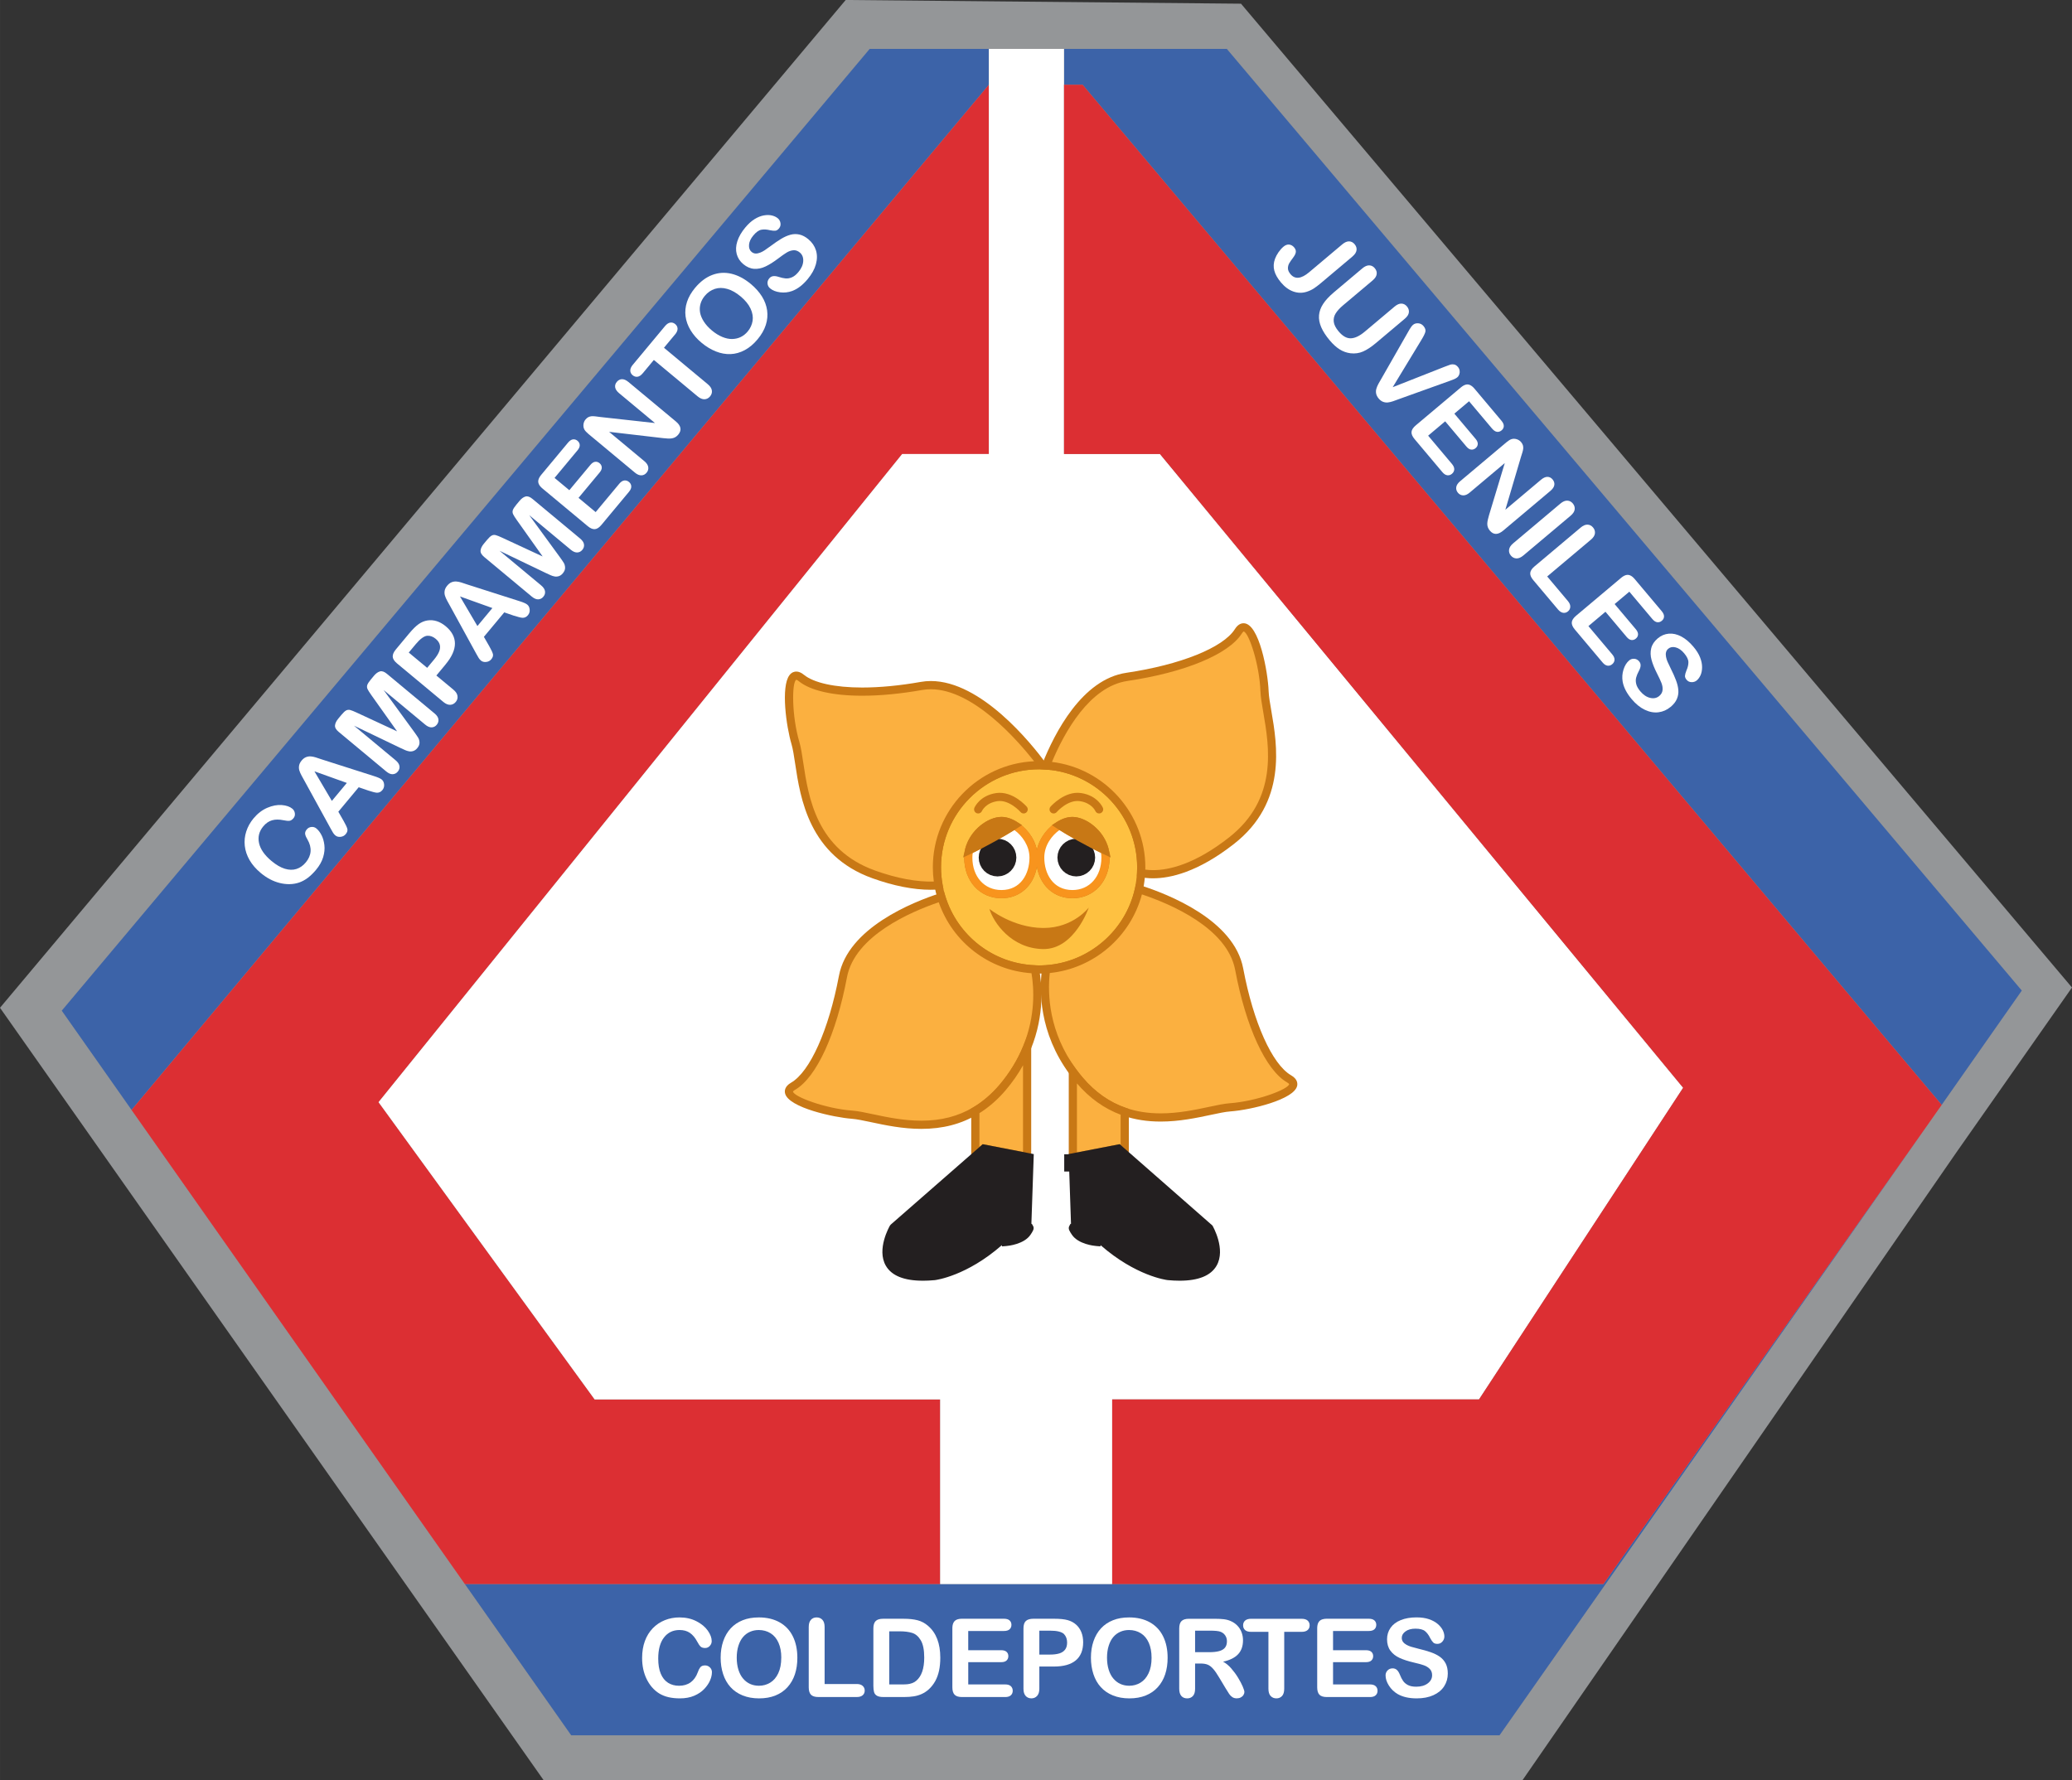 <?xml version="1.0" encoding="UTF-8" standalone="no"?>
<!-- Created with Inkscape (http://www.inkscape.org/) -->

<svg
   xmlns:dc="http://purl.org/dc/elements/1.1/"
   xmlns:cc="http://creativecommons.org/ns#"
   xmlns:rdf="http://www.w3.org/1999/02/22-rdf-syntax-ns#"
   xmlns:svg="http://www.w3.org/2000/svg"
   xmlns="http://www.w3.org/2000/svg"
   xmlns:sodipodi="http://sodipodi.sourceforge.net/DTD/sodipodi-0.dtd"
   xmlns:inkscape="http://www.inkscape.org/namespaces/inkscape"
   width="42.382mm"
   height="36.419mm"
   viewBox="0 0 150.172 129.045"
   id="svg18001"
   version="1.1"
   inkscape:version="0.91 r13725"
   sodipodi:docname="flor.svg">
  <rect x="0" y="0" width="150.172" height="129.045" fill="#333333" stroke="none"/>
  <defs
     id="defs18003" />
  <sodipodi:namedview
     id="base"
     pagecolor="#ffffff"
     bordercolor="#666666"
     borderopacity="1.0"
     inkscape:pageopacity="0.0"
     inkscape:pageshadow="2"
     inkscape:zoom="0.35"
     inkscape:cx="-602.77127"
     inkscape:cy="-132.62029"
     inkscape:document-units="px"
     inkscape:current-layer="layer1"
     showgrid="false"
     fit-margin-top="0"
     fit-margin-left="0"
     fit-margin-right="0"
     fit-margin-bottom="0"
     inkscape:window-width="1366"
     inkscape:window-height="744"
     inkscape:window-x="0"
     inkscape:window-y="24"
     inkscape:window-maximized="1" />
  <g
     inkscape:label="Capa 1"
     inkscape:groupmode="layer"
     id="layer1"
     transform="translate(-442.057,-270.697)">
    <g
       transform="matrix(1.25,0,0,-1.25,-217.47,850.891)"
       id="g11449">
      <path
         d="m 559.142,360.92 -31.521,44.793 49.034,58.443 22.922,-0.215 48.182,-57.053 -6.691,-9.545 -25.17,-36.423 -56.756,0 z"
         style="fill:#949698;fill-opacity:1;fill-rule:nonzero;stroke:none"
         id="path11451"
         inkscape:connector-curvature="0" />
      <path
         d="m 639.531,399.125 -24.964,-35.602 -53.827,0 -6.167,8.772 66.016,0 18.941,26.83 z"
         style="fill:#3c63a8;fill-opacity:1;fill-rule:nonzero;stroke:none"
         id="path11453"
         inkscape:connector-curvature="0" />
      <path
         d="m 584.957,461.321 0,-2.08 -49.709,-59.451 -4.047,5.756 46.847,55.775 6.91,0 z"
         style="fill:#3c63a8;fill-opacity:1;fill-rule:nonzero;stroke:none"
         id="path11455"
         inkscape:connector-curvature="0" />
      <path
         d="m 579.931,437.825 -30.361,-37.586 12.53,-17.237 20.034,0 0,-10.708 -27.56,0 -19.326,27.494 49.709,59.451 0,-21.415 -5.026,0 z"
         style="fill:#dc2f33;fill-opacity:1;fill-rule:nonzero;stroke:none"
         id="path11457"
         inkscape:connector-curvature="0" />
      <path
         d="m 644.85,406.712 -4.646,-6.63 -49.81,59.158 -1.079,0 0,2.08 9.44,0 46.095,-54.609 z"
         style="fill:#3c63a8;fill-opacity:1;fill-rule:nonzero;stroke:none"
         id="path11459"
         inkscape:connector-curvature="0" />
      <path
         d="m 625.213,401.075 -11.835,-18.072 -21.271,0 0,-10.708 -9.973,0 0,10.708 -20.034,0 -12.53,17.237 30.361,37.586 5.026,0 0,23.495 4.357,0 0,-23.495 5.564,0 30.335,-36.751 z"
         style="fill:#ffffff;fill-opacity:1;fill-rule:nonzero;stroke:none"
         id="path11461"
         inkscape:connector-curvature="0" />
      <path
         d="m 640.204,400.082 -0.446,-0.634 -0.227,-0.323 -18.941,-26.83 -28.482,0 0,10.708 21.271,0 11.835,18.072 -30.335,36.751 -5.564,0 0,21.415 1.079,0 49.81,-59.158 z"
         style="fill:#dc2f33;fill-opacity:1;fill-rule:nonzero;stroke:none"
         id="path11463"
         inkscape:connector-curvature="0" />
      <g
         id="g11465" />
      <g
         id="g11467" />
      <g
         id="g11469">
        <g
           id="g11471">
          <path
             d="m 545.971,416.107 c 0.111,-0.092 0.209,-0.22 0.292,-0.382 0.084,-0.162 0.139,-0.354 0.166,-0.575 0.027,-0.221 0.003,-0.455 -0.071,-0.703 -0.074,-0.247 -0.212,-0.492 -0.414,-0.735 -0.153,-0.184 -0.31,-0.337 -0.47,-0.459 -0.161,-0.122 -0.329,-0.213 -0.505,-0.275 -0.176,-0.061 -0.367,-0.093 -0.574,-0.096 -0.186,-8e-4 -0.373,0.022 -0.563,0.07 -0.19,0.048 -0.375,0.12 -0.557,0.215 -0.18,0.095 -0.358,0.215 -0.531,0.359 -0.281,0.234 -0.498,0.484 -0.652,0.75 -0.154,0.267 -0.246,0.542 -0.278,0.826 -0.032,0.284 -0.003,0.562 0.085,0.836 0.088,0.274 0.228,0.526 0.421,0.758 0.235,0.282 0.501,0.487 0.797,0.614 0.297,0.127 0.577,0.18 0.84,0.16 0.264,-0.021 0.469,-0.092 0.617,-0.215 0.081,-0.068 0.129,-0.156 0.143,-0.264 0.015,-0.109 -0.012,-0.203 -0.079,-0.284 -0.076,-0.091 -0.153,-0.141 -0.234,-0.151 -0.081,-0.01 -0.197,0.002 -0.348,0.033 -0.249,0.052 -0.469,0.051 -0.658,-0.002 -0.19,-0.054 -0.361,-0.171 -0.512,-0.353 -0.242,-0.29 -0.324,-0.614 -0.246,-0.969 0.077,-0.355 0.319,-0.703 0.725,-1.041 0.272,-0.226 0.529,-0.375 0.773,-0.449 0.243,-0.073 0.467,-0.078 0.672,-0.012 0.205,0.066 0.386,0.193 0.541,0.38 0.169,0.203 0.262,0.417 0.278,0.641 0.016,0.224 -0.044,0.453 -0.18,0.687 -0.067,0.107 -0.111,0.206 -0.132,0.299 -0.021,0.093 0.009,0.188 0.091,0.286 0.07,0.084 0.16,0.132 0.269,0.143 0.109,0.012 0.207,-0.019 0.294,-0.092"
             style="fill:#ffffff;fill-opacity:1;fill-rule:nonzero;stroke:none"
             id="path11473"
             inkscape:connector-curvature="0" />
          <path
             d="m 548.996,418.304 -0.577,0.198 -1.181,-1.419 0.309,-0.539 c 0.12,-0.21 0.192,-0.364 0.215,-0.461 0.022,-0.097 -0.01,-0.198 -0.097,-0.302 -0.074,-0.089 -0.171,-0.141 -0.293,-0.154 -0.122,-0.014 -0.224,0.013 -0.307,0.082 -0.048,0.04 -0.09,0.088 -0.128,0.146 -0.037,0.058 -0.086,0.143 -0.146,0.255 l -1.524,2.779 c -0.043,0.079 -0.096,0.175 -0.158,0.286 -0.061,0.112 -0.105,0.213 -0.132,0.303 -0.027,0.091 -0.031,0.185 -0.014,0.281 0.017,0.097 0.066,0.194 0.146,0.291 0.082,0.098 0.169,0.165 0.262,0.2 0.092,0.035 0.184,0.048 0.277,0.04 0.092,-0.008 0.184,-0.027 0.274,-0.055 0.091,-0.029 0.21,-0.068 0.359,-0.119 l 3.011,-0.962 c 0.23,-0.071 0.385,-0.14 0.463,-0.204 0.081,-0.067 0.127,-0.163 0.138,-0.286 0.012,-0.124 -0.023,-0.233 -0.102,-0.328 -0.046,-0.055 -0.096,-0.095 -0.148,-0.118 -0.053,-0.023 -0.108,-0.034 -0.164,-0.033 -0.057,0.002 -0.133,0.017 -0.23,0.044 -0.096,0.028 -0.181,0.053 -0.253,0.076 z m -2.133,-0.594 0,0 0.868,1.043 -1.879,0.673 1.011,-1.715 z"
             style="fill:#ffffff;fill-opacity:1;fill-rule:nonzero;stroke:none"
             id="path11475"
             inkscape:connector-curvature="0" />
          <path
             d="m 550.837,420.781 -2.689,1.291 2.409,-2.004 c 0.134,-0.111 0.209,-0.225 0.226,-0.339 0.017,-0.115 -0.015,-0.221 -0.098,-0.32 -0.079,-0.095 -0.177,-0.145 -0.293,-0.151 -0.116,-0.006 -0.241,0.048 -0.376,0.16 l -2.761,2.298 c -0.152,0.127 -0.222,0.252 -0.209,0.376 0.013,0.124 0.076,0.253 0.188,0.388 l 0.182,0.219 c 0.109,0.132 0.201,0.217 0.274,0.257 0.074,0.039 0.153,0.048 0.238,0.025 0.086,-0.023 0.213,-0.074 0.384,-0.154 l 2.333,-1.083 -1.49,2.097 c -0.109,0.153 -0.183,0.269 -0.221,0.349 -0.038,0.08 -0.044,0.16 -0.019,0.239 0.026,0.079 0.094,0.185 0.203,0.316 l 0.182,0.219 c 0.112,0.135 0.228,0.22 0.347,0.255 0.12,0.035 0.255,-0.011 0.407,-0.138 l 2.761,-2.297 c 0.134,-0.111 0.209,-0.224 0.226,-0.339 0.017,-0.115 -0.016,-0.222 -0.099,-0.322 -0.078,-0.094 -0.175,-0.143 -0.292,-0.148 -0.117,-0.005 -0.242,0.048 -0.376,0.159 l -2.409,2.004 1.758,-2.409 c 0.114,-0.157 0.195,-0.274 0.243,-0.353 0.049,-0.079 0.074,-0.173 0.078,-0.281 0.004,-0.108 -0.039,-0.217 -0.131,-0.326 -0.069,-0.083 -0.145,-0.138 -0.228,-0.165 -0.084,-0.028 -0.166,-0.034 -0.248,-0.019 -0.082,0.014 -0.164,0.041 -0.247,0.079 -0.083,0.038 -0.169,0.078 -0.257,0.119"
             style="fill:#ffffff;fill-opacity:1;fill-rule:nonzero;stroke:none"
             id="path11477"
             inkscape:connector-curvature="0" />
          <path
             d="m 553.46,425.629 -0.538,-0.647 0.988,-0.822 c 0.141,-0.117 0.221,-0.24 0.238,-0.367 0.018,-0.127 -0.016,-0.241 -0.101,-0.343 -0.088,-0.106 -0.196,-0.162 -0.322,-0.167 -0.126,-0.005 -0.259,0.051 -0.399,0.167 l -2.69,2.238 c -0.155,0.13 -0.237,0.258 -0.244,0.385 -0.007,0.127 0.054,0.268 0.183,0.423 l 0.755,0.907 c 0.223,0.268 0.415,0.457 0.577,0.568 0.159,0.11 0.327,0.178 0.505,0.205 0.179,0.027 0.357,0.013 0.535,-0.044 0.178,-0.057 0.35,-0.155 0.517,-0.293 0.355,-0.296 0.533,-0.629 0.535,-1.001 10e-4,-0.372 -0.179,-0.774 -0.539,-1.207 z m -1.742,1.16 0,0 -0.396,-0.476 1.067,-0.887 0.396,0.476 c 0.139,0.167 0.237,0.32 0.295,0.462 0.059,0.141 0.072,0.274 0.042,0.398 -0.031,0.125 -0.11,0.241 -0.239,0.348 -0.154,0.128 -0.317,0.187 -0.489,0.177 -0.187,-0.016 -0.413,-0.182 -0.676,-0.497"
             style="fill:#ffffff;fill-opacity:1;fill-rule:nonzero;stroke:none"
             id="path11479"
             inkscape:connector-curvature="0" />
          <path
             d="m 557.435,428.445 -0.576,0.198 -1.181,-1.419 0.309,-0.539 c 0.12,-0.211 0.192,-0.364 0.215,-0.461 0.022,-0.097 -0.01,-0.198 -0.097,-0.302 -0.074,-0.089 -0.172,-0.141 -0.294,-0.154 -0.122,-0.014 -0.224,0.013 -0.306,0.082 -0.048,0.04 -0.09,0.089 -0.128,0.147 -0.037,0.058 -0.086,0.143 -0.146,0.255 l -1.523,2.779 c -0.044,0.079 -0.096,0.175 -0.158,0.286 -0.061,0.112 -0.105,0.213 -0.132,0.304 -0.027,0.09 -0.031,0.184 -0.014,0.281 0.018,0.097 0.066,0.194 0.147,0.291 0.082,0.098 0.169,0.165 0.261,0.2 0.092,0.035 0.184,0.048 0.276,0.04 0.092,-0.008 0.184,-0.027 0.275,-0.055 0.09,-0.029 0.21,-0.068 0.358,-0.119 l 3.011,-0.962 c 0.23,-0.071 0.385,-0.139 0.463,-0.204 0.081,-0.067 0.127,-0.163 0.138,-0.286 0.012,-0.124 -0.022,-0.233 -0.101,-0.328 -0.046,-0.056 -0.096,-0.095 -0.149,-0.118 -0.053,-0.023 -0.107,-0.034 -0.164,-0.032 -0.056,0.002 -0.133,0.016 -0.229,0.044 -0.096,0.028 -0.181,0.053 -0.253,0.076 z m -2.133,-0.594 0,0 0.868,1.043 -1.878,0.673 1.01,-1.716 z"
             style="fill:#ffffff;fill-opacity:1;fill-rule:nonzero;stroke:none"
             id="path11481"
             inkscape:connector-curvature="0" />
          <path
             d="m 559.276,430.923 -2.689,1.291 2.409,-2.005 c 0.134,-0.111 0.209,-0.224 0.226,-0.339 0.017,-0.115 -0.015,-0.222 -0.097,-0.32 -0.079,-0.095 -0.177,-0.145 -0.293,-0.151 -0.116,-0.006 -0.241,0.048 -0.377,0.16 l -2.761,2.298 c -0.152,0.127 -0.222,0.252 -0.209,0.376 0.013,0.124 0.075,0.253 0.188,0.388 l 0.182,0.219 c 0.11,0.132 0.201,0.217 0.274,0.257 0.074,0.04 0.153,0.048 0.239,0.025 0.086,-0.023 0.213,-0.074 0.383,-0.154 l 2.334,-1.083 -1.49,2.098 c -0.109,0.152 -0.183,0.269 -0.221,0.349 -0.039,0.08 -0.044,0.16 -0.019,0.239 0.026,0.079 0.094,0.185 0.203,0.316 l 0.182,0.219 c 0.112,0.135 0.228,0.22 0.347,0.255 0.12,0.035 0.255,-0.011 0.408,-0.138 l 2.761,-2.297 c 0.134,-0.111 0.209,-0.224 0.226,-0.339 0.017,-0.115 -0.016,-0.222 -0.1,-0.322 -0.078,-0.093 -0.175,-0.143 -0.292,-0.148 -0.117,-0.005 -0.241,0.048 -0.375,0.159 l -2.409,2.005 1.758,-2.409 c 0.114,-0.157 0.195,-0.275 0.243,-0.354 0.048,-0.079 0.075,-0.173 0.079,-0.281 0.004,-0.109 -0.04,-0.217 -0.131,-0.327 -0.069,-0.083 -0.144,-0.138 -0.228,-0.165 -0.083,-0.027 -0.166,-0.034 -0.248,-0.019 -0.082,0.014 -0.164,0.041 -0.247,0.079 -0.082,0.038 -0.169,0.078 -0.257,0.119"
             style="fill:#ffffff;fill-opacity:1;fill-rule:nonzero;stroke:none"
             id="path11483"
             inkscape:connector-curvature="0" />
          <path
             d="m 561.1,438.034 -1.325,-1.593 0.857,-0.713 1.22,1.466 c 0.09,0.108 0.181,0.168 0.274,0.181 0.093,0.013 0.179,-0.014 0.258,-0.08 0.079,-0.066 0.122,-0.146 0.129,-0.24 0.006,-0.094 -0.036,-0.195 -0.128,-0.305 l -1.22,-1.466 0.993,-0.826 1.371,1.647 c 0.092,0.111 0.188,0.173 0.287,0.187 0.098,0.013 0.19,-0.016 0.276,-0.087 0.083,-0.069 0.126,-0.152 0.131,-0.252 0.005,-0.099 -0.039,-0.205 -0.132,-0.316 l -1.598,-1.921 c -0.128,-0.154 -0.254,-0.236 -0.379,-0.247 -0.124,-0.011 -0.263,0.047 -0.415,0.174 l -2.623,2.183 c -0.102,0.085 -0.172,0.168 -0.211,0.252 -0.039,0.084 -0.047,0.17 -0.023,0.259 0.024,0.089 0.078,0.183 0.161,0.283 l 1.553,1.866 c 0.094,0.113 0.189,0.175 0.284,0.189 0.095,0.013 0.184,-0.014 0.265,-0.081 0.082,-0.069 0.126,-0.151 0.13,-0.247 0.005,-0.097 -0.04,-0.201 -0.134,-0.314"
             style="fill:#ffffff;fill-opacity:1;fill-rule:nonzero;stroke:none"
             id="path11485"
             inkscape:connector-curvature="0" />
          <path
             d="m 562.409,439.975 3.188,-0.352 -2.076,1.728 c -0.135,0.112 -0.211,0.225 -0.231,0.339 -0.019,0.114 0.012,0.22 0.094,0.319 0.085,0.102 0.185,0.154 0.301,0.157 0.117,0.002 0.242,-0.053 0.377,-0.165 l 2.745,-2.284 c 0.306,-0.255 0.354,-0.509 0.143,-0.763 -0.053,-0.064 -0.11,-0.113 -0.17,-0.149 -0.061,-0.035 -0.129,-0.059 -0.206,-0.071 -0.077,-0.012 -0.157,-0.014 -0.241,-0.008 -0.085,0.006 -0.172,0.013 -0.258,0.021 l -3.137,0.366 2.045,-1.702 c 0.133,-0.111 0.208,-0.226 0.225,-0.344 0.017,-0.118 -0.015,-0.226 -0.096,-0.323 -0.083,-0.1 -0.185,-0.152 -0.304,-0.154 -0.119,-0.003 -0.245,0.05 -0.376,0.16 l -2.692,2.24 c -0.114,0.095 -0.194,0.183 -0.238,0.262 -0.046,0.089 -0.063,0.188 -0.05,0.296 0.013,0.107 0.052,0.202 0.12,0.282 0.053,0.064 0.108,0.109 0.167,0.138 0.058,0.028 0.12,0.044 0.182,0.05 0.064,0.005 0.138,0.002 0.223,-0.008 0.085,-0.011 0.174,-0.021 0.266,-0.034"
             style="fill:#ffffff;fill-opacity:1;fill-rule:nonzero;stroke:none"
             id="path11487"
             inkscape:connector-curvature="0" />
          <path
             d="m 566.76,444.759 -0.641,-0.771 2.535,-2.11 c 0.146,-0.121 0.227,-0.244 0.243,-0.368 0.017,-0.124 -0.018,-0.237 -0.104,-0.341 -0.087,-0.105 -0.193,-0.16 -0.32,-0.167 -0.126,-0.006 -0.261,0.051 -0.405,0.17 l -2.535,2.11 -0.642,-0.771 c -0.1,-0.121 -0.202,-0.188 -0.303,-0.203 -0.103,-0.014 -0.197,0.015 -0.284,0.087 -0.09,0.075 -0.137,0.166 -0.138,0.27 -0.002,0.105 0.046,0.215 0.142,0.331 l 1.87,2.247 c 0.102,0.122 0.205,0.19 0.308,0.205 0.104,0.015 0.199,-0.015 0.286,-0.087 0.087,-0.073 0.132,-0.161 0.136,-0.266 0.003,-0.105 -0.046,-0.217 -0.146,-0.338"
             style="fill:#ffffff;fill-opacity:1;fill-rule:nonzero;stroke:none"
             id="path11489"
             inkscape:connector-curvature="0" />
          <path
             d="m 567.923,447.462 c 0.301,0.362 0.633,0.612 0.996,0.749 0.363,0.137 0.735,0.16 1.117,0.068 0.382,-0.092 0.755,-0.29 1.12,-0.593 0.27,-0.225 0.484,-0.466 0.644,-0.722 0.16,-0.257 0.26,-0.525 0.3,-0.806 0.04,-0.281 0.015,-0.563 -0.076,-0.847 -0.091,-0.284 -0.251,-0.563 -0.48,-0.837 -0.227,-0.273 -0.475,-0.481 -0.742,-0.623 -0.268,-0.143 -0.541,-0.219 -0.822,-0.23 -0.281,-0.011 -0.564,0.04 -0.851,0.154 -0.287,0.114 -0.561,0.28 -0.823,0.497 -0.269,0.223 -0.482,0.467 -0.642,0.73 -0.16,0.263 -0.257,0.533 -0.293,0.81 -0.035,0.277 -0.008,0.554 0.083,0.833 0.091,0.279 0.247,0.551 0.469,0.818 z m 2.631,-0.489 0,0 c -0.255,0.213 -0.512,0.356 -0.768,0.429 -0.256,0.073 -0.495,0.073 -0.719,3e-4 -0.224,-0.073 -0.418,-0.209 -0.583,-0.407 -0.117,-0.141 -0.2,-0.294 -0.246,-0.458 -0.047,-0.164 -0.055,-0.331 -0.026,-0.503 0.03,-0.171 0.103,-0.347 0.219,-0.528 0.117,-0.181 0.273,-0.354 0.47,-0.518 0.198,-0.165 0.399,-0.289 0.6,-0.372 0.202,-0.084 0.393,-0.124 0.575,-0.12 0.181,0.004 0.348,0.043 0.499,0.117 0.151,0.074 0.285,0.182 0.403,0.324 0.15,0.181 0.243,0.385 0.28,0.611 0.035,0.227 -0.004,0.464 -0.118,0.71 -0.115,0.247 -0.309,0.485 -0.585,0.715"
             style="fill:#ffffff;fill-opacity:1;fill-rule:nonzero;stroke:none"
             id="path11491"
             inkscape:connector-curvature="0" />
          <path
             d="m 574.498,450.275 c 0.211,-0.176 0.355,-0.388 0.433,-0.636 0.078,-0.248 0.077,-0.517 -0.002,-0.806 -0.079,-0.289 -0.239,-0.577 -0.478,-0.864 -0.286,-0.344 -0.588,-0.574 -0.904,-0.69 -0.225,-0.081 -0.458,-0.106 -0.697,-0.075 -0.239,0.031 -0.432,0.108 -0.58,0.231 -0.085,0.071 -0.134,0.162 -0.145,0.273 -0.012,0.11 0.021,0.211 0.097,0.303 0.062,0.074 0.138,0.118 0.229,0.13 0.091,0.012 0.198,-0.003 0.322,-0.044 0.148,-0.048 0.281,-0.077 0.398,-0.088 0.117,-0.011 0.239,0.011 0.365,0.064 0.127,0.053 0.253,0.156 0.38,0.308 0.174,0.209 0.267,0.42 0.278,0.633 0.012,0.212 -0.056,0.379 -0.201,0.5 -0.116,0.097 -0.239,0.139 -0.37,0.129 -0.132,-0.011 -0.263,-0.056 -0.393,-0.136 -0.131,-0.08 -0.296,-0.196 -0.495,-0.348 -0.268,-0.202 -0.51,-0.355 -0.73,-0.458 -0.219,-0.104 -0.438,-0.149 -0.656,-0.135 -0.219,0.014 -0.429,0.105 -0.63,0.272 -0.192,0.16 -0.319,0.354 -0.381,0.583 -0.062,0.229 -0.05,0.476 0.035,0.741 0.085,0.265 0.239,0.532 0.462,0.8 0.179,0.214 0.359,0.377 0.543,0.489 0.183,0.112 0.362,0.183 0.536,0.213 0.174,0.03 0.329,0.028 0.465,-0.005 0.137,-0.033 0.251,-0.088 0.343,-0.164 0.084,-0.07 0.135,-0.163 0.153,-0.278 0.018,-0.116 -0.01,-0.218 -0.084,-0.307 -0.067,-0.081 -0.139,-0.126 -0.214,-0.134 -0.076,-0.008 -0.18,0.002 -0.313,0.029 -0.185,0.046 -0.351,0.056 -0.499,0.028 -0.148,-0.027 -0.304,-0.139 -0.467,-0.336 -0.152,-0.183 -0.234,-0.363 -0.247,-0.541 -0.013,-0.179 0.036,-0.315 0.149,-0.409 0.07,-0.058 0.146,-0.09 0.229,-0.093 0.082,-0.004 0.169,0.012 0.262,0.048 0.092,0.036 0.177,0.08 0.254,0.131 0.077,0.051 0.201,0.139 0.372,0.263 0.21,0.158 0.408,0.294 0.597,0.408 0.188,0.113 0.368,0.193 0.541,0.239 0.172,0.046 0.345,0.05 0.519,0.011 0.174,-0.038 0.349,-0.131 0.525,-0.278"
             style="fill:#ffffff;fill-opacity:1;fill-rule:nonzero;stroke:none"
             id="path11493"
             inkscape:connector-curvature="0" />
        </g>
      </g>
      <g
         id="g11495">
        <path
           d="m 606.037,449.278 -1.819,-1.532 c -0.158,-0.133 -0.298,-0.239 -0.419,-0.319 -0.122,-0.079 -0.26,-0.143 -0.413,-0.192 -0.258,-0.082 -0.516,-0.077 -0.776,0.015 -0.259,0.092 -0.499,0.268 -0.718,0.529 -0.198,0.236 -0.326,0.463 -0.384,0.683 -0.058,0.22 -0.045,0.448 0.04,0.683 0.046,0.125 0.113,0.252 0.202,0.381 0.089,0.128 0.185,0.237 0.29,0.325 0.111,0.093 0.221,0.133 0.331,0.121 0.11,-0.013 0.206,-0.067 0.287,-0.163 0.079,-0.093 0.11,-0.186 0.097,-0.279 -0.014,-0.092 -0.067,-0.2 -0.159,-0.32 -0.1,-0.129 -0.174,-0.238 -0.224,-0.325 -0.05,-0.088 -0.075,-0.186 -0.074,-0.293 10e-4,-0.107 0.051,-0.219 0.149,-0.336 0.262,-0.311 0.621,-0.275 1.077,0.109 l 1.921,1.617 c 0.142,0.12 0.275,0.178 0.398,0.176 0.124,-0.002 0.231,-0.058 0.322,-0.165 0.092,-0.109 0.128,-0.226 0.111,-0.349 -0.017,-0.124 -0.097,-0.245 -0.239,-0.365"
           style="fill:#ffffff;fill-opacity:1;fill-rule:nonzero;stroke:none"
           id="path11497"
           inkscape:connector-curvature="0" />
        <path
           d="m 604.943,447.187 1.67,1.406 c 0.142,0.119 0.276,0.177 0.401,0.173 0.125,-0.004 0.232,-0.058 0.319,-0.163 0.092,-0.109 0.129,-0.225 0.111,-0.349 -0.017,-0.124 -0.097,-0.245 -0.239,-0.365 l -1.708,-1.438 c -0.195,-0.164 -0.338,-0.322 -0.433,-0.475 -0.093,-0.153 -0.13,-0.315 -0.108,-0.486 0.021,-0.171 0.115,-0.356 0.283,-0.555 0.231,-0.275 0.468,-0.408 0.71,-0.399 0.242,0.009 0.511,0.139 0.808,0.389 l 1.723,1.449 c 0.144,0.121 0.277,0.18 0.401,0.175 0.123,-0.004 0.23,-0.059 0.319,-0.165 0.089,-0.106 0.126,-0.221 0.111,-0.346 -0.015,-0.124 -0.094,-0.247 -0.238,-0.368 l -1.67,-1.406 c -0.272,-0.229 -0.521,-0.393 -0.747,-0.492 -0.226,-0.1 -0.47,-0.134 -0.731,-0.103 -0.223,0.028 -0.432,0.103 -0.627,0.225 -0.194,0.122 -0.386,0.296 -0.574,0.52 -0.225,0.267 -0.39,0.521 -0.494,0.762 -0.104,0.241 -0.148,0.474 -0.129,0.697 0.019,0.223 0.098,0.443 0.239,0.658 0.14,0.215 0.342,0.434 0.604,0.654"
           style="fill:#ffffff;fill-opacity:1;fill-rule:nonzero;stroke:none"
           id="path11499"
           inkscape:connector-curvature="0" />
        <path
           d="m 610.04,444.449 -1.667,-2.747 3.01,1.185 c 0.157,0.063 0.27,0.104 0.335,0.124 0.066,0.02 0.138,0.023 0.216,0.008 0.079,-0.015 0.153,-0.063 0.222,-0.146 0.051,-0.059 0.082,-0.128 0.096,-0.205 0.013,-0.077 0.007,-0.151 -0.018,-0.222 -0.025,-0.071 -0.063,-0.128 -0.114,-0.17 -0.035,-0.029 -0.076,-0.056 -0.125,-0.081 -0.048,-0.024 -0.097,-0.046 -0.148,-0.064 -0.051,-0.018 -0.103,-0.038 -0.155,-0.058 l -2.978,-1.069 c -0.112,-0.043 -0.22,-0.082 -0.324,-0.118 -0.103,-0.035 -0.201,-0.058 -0.293,-0.069 -0.093,-0.01 -0.186,0.001 -0.279,0.035 -0.093,0.034 -0.179,0.098 -0.259,0.193 -0.08,0.095 -0.128,0.191 -0.147,0.287 -0.018,0.097 -0.014,0.191 0.014,0.283 0.027,0.091 0.066,0.185 0.118,0.28 0.052,0.095 0.109,0.195 0.17,0.298 l 1.555,2.721 c 0.029,0.049 0.057,0.098 0.084,0.146 0.027,0.048 0.059,0.097 0.096,0.146 0.037,0.049 0.071,0.086 0.103,0.113 0.081,0.068 0.181,0.097 0.302,0.088 0.121,-0.009 0.223,-0.062 0.305,-0.16 0.101,-0.12 0.136,-0.235 0.104,-0.347 -0.032,-0.111 -0.106,-0.261 -0.224,-0.449"
           style="fill:#ffffff;fill-opacity:1;fill-rule:nonzero;stroke:none"
           id="path11501"
           inkscape:connector-curvature="0" />
        <path
           d="m 614.134,439.301 -1.334,1.585 -0.853,-0.718 1.228,-1.459 c 0.091,-0.107 0.134,-0.208 0.13,-0.301 -0.004,-0.094 -0.045,-0.173 -0.124,-0.24 -0.079,-0.067 -0.166,-0.095 -0.26,-0.085 -0.093,0.01 -0.185,0.07 -0.277,0.179 l -1.228,1.46 -0.988,-0.832 1.38,-1.64 c 0.093,-0.111 0.138,-0.215 0.134,-0.314 -0.005,-0.1 -0.049,-0.185 -0.134,-0.257 -0.082,-0.07 -0.173,-0.098 -0.271,-0.085 -0.099,0.013 -0.194,0.074 -0.287,0.185 l -1.609,1.912 c -0.129,0.153 -0.188,0.292 -0.177,0.417 0.012,0.124 0.093,0.25 0.245,0.378 l 2.611,2.197 c 0.102,0.085 0.196,0.14 0.285,0.164 0.089,0.024 0.176,0.016 0.259,-0.024 0.083,-0.039 0.167,-0.108 0.251,-0.208 l 1.563,-1.858 c 0.095,-0.112 0.14,-0.217 0.136,-0.313 -0.003,-0.096 -0.046,-0.179 -0.127,-0.246 -0.082,-0.069 -0.171,-0.097 -0.266,-0.085 -0.096,0.013 -0.19,0.075 -0.285,0.187"
           style="fill:#ffffff;fill-opacity:1;fill-rule:nonzero;stroke:none"
           id="path11503"
           inkscape:connector-curvature="0" />
        <path
           d="m 615.814,437.671 -0.909,-3.076 2.066,1.739 c 0.134,0.113 0.259,0.169 0.375,0.168 0.115,-0.002 0.215,-0.051 0.297,-0.149 0.085,-0.102 0.118,-0.209 0.101,-0.324 -0.018,-0.115 -0.094,-0.229 -0.229,-0.342 l -2.732,-2.299 c -0.305,-0.257 -0.564,-0.258 -0.776,-0.006 -0.053,0.063 -0.091,0.128 -0.116,0.193 -0.024,0.066 -0.036,0.138 -0.034,0.215 0.003,0.077 0.014,0.157 0.035,0.239 0.021,0.083 0.043,0.166 0.066,0.251 l 0.913,3.022 -2.035,-1.713 c -0.133,-0.112 -0.259,-0.165 -0.379,-0.161 -0.12,0.005 -0.221,0.055 -0.301,0.151 -0.084,0.1 -0.117,0.209 -0.099,0.326 0.018,0.118 0.093,0.232 0.224,0.342 l 2.68,2.255 c 0.113,0.096 0.214,0.159 0.299,0.187 0.097,0.03 0.197,0.029 0.3,-0.003 0.103,-0.032 0.189,-0.088 0.257,-0.168 0.053,-0.063 0.088,-0.126 0.106,-0.188 0.017,-0.063 0.023,-0.125 0.017,-0.189 -0.006,-0.063 -0.022,-0.136 -0.047,-0.218 -0.026,-0.082 -0.052,-0.168 -0.08,-0.256"
           style="fill:#ffffff;fill-opacity:1;fill-rule:nonzero;stroke:none"
           id="path11505"
           inkscape:connector-curvature="0" />
        <path
           d="m 615.358,432.648 2.736,2.303 c 0.142,0.12 0.276,0.177 0.402,0.172 0.126,-0.005 0.232,-0.059 0.318,-0.161 0.089,-0.106 0.126,-0.221 0.111,-0.346 -0.015,-0.124 -0.094,-0.247 -0.238,-0.368 l -2.736,-2.303 c -0.144,-0.121 -0.279,-0.178 -0.405,-0.173 -0.126,0.005 -0.234,0.061 -0.323,0.167 -0.085,0.101 -0.12,0.215 -0.103,0.341 0.017,0.126 0.096,0.249 0.238,0.368"
           style="fill:#ffffff;fill-opacity:1;fill-rule:nonzero;stroke:none"
           id="path11507"
           inkscape:connector-curvature="0" />
        <path
           d="m 619.859,432.854 -2.528,-2.128 1.2,-1.426 c 0.096,-0.114 0.142,-0.224 0.138,-0.331 -0.004,-0.107 -0.048,-0.196 -0.132,-0.267 -0.085,-0.071 -0.179,-0.1 -0.283,-0.084 -0.103,0.016 -0.203,0.081 -0.3,0.196 l -1.43,1.698 c -0.129,0.153 -0.188,0.292 -0.176,0.417 0.012,0.124 0.093,0.25 0.245,0.378 l 2.675,2.251 c 0.142,0.12 0.276,0.177 0.4,0.173 0.125,-0.005 0.232,-0.058 0.32,-0.163 0.089,-0.105 0.125,-0.221 0.111,-0.346 -0.015,-0.124 -0.094,-0.247 -0.238,-0.368"
           style="fill:#ffffff;fill-opacity:1;fill-rule:nonzero;stroke:none"
           id="path11509"
           inkscape:connector-curvature="0" />
        <path
           d="m 623.427,428.258 -1.334,1.585 -0.853,-0.718 1.228,-1.459 c 0.09,-0.107 0.133,-0.208 0.13,-0.301 -0.004,-0.094 -0.045,-0.173 -0.124,-0.24 -0.079,-0.067 -0.165,-0.095 -0.259,-0.085 -0.093,0.01 -0.186,0.07 -0.278,0.179 l -1.228,1.46 -0.988,-0.832 1.38,-1.639 c 0.093,-0.111 0.138,-0.215 0.134,-0.314 -0.005,-0.1 -0.049,-0.185 -0.135,-0.257 -0.083,-0.07 -0.173,-0.098 -0.271,-0.085 -0.099,0.013 -0.194,0.075 -0.287,0.185 l -1.609,1.912 c -0.129,0.153 -0.188,0.292 -0.177,0.417 0.012,0.124 0.093,0.25 0.245,0.378 l 2.611,2.197 c 0.102,0.085 0.196,0.14 0.285,0.164 0.089,0.024 0.176,0.016 0.259,-0.024 0.083,-0.039 0.166,-0.108 0.25,-0.208 l 1.563,-1.858 c 0.094,-0.112 0.14,-0.217 0.136,-0.313 -0.003,-0.096 -0.046,-0.179 -0.127,-0.246 -0.082,-0.069 -0.171,-0.097 -0.267,-0.084 -0.096,0.012 -0.191,0.074 -0.285,0.187"
           style="fill:#ffffff;fill-opacity:1;fill-rule:nonzero;stroke:none"
           id="path11511"
           inkscape:connector-curvature="0" />
        <path
           d="m 624.488,423.164 c -0.21,-0.177 -0.444,-0.281 -0.703,-0.314 -0.259,-0.033 -0.523,0.015 -0.793,0.144 -0.27,0.128 -0.526,0.336 -0.766,0.622 -0.288,0.343 -0.462,0.68 -0.52,1.012 -0.04,0.236 -0.023,0.469 0.049,0.699 0.073,0.23 0.182,0.406 0.329,0.53 0.085,0.072 0.183,0.103 0.294,0.096 0.111,-0.008 0.205,-0.058 0.282,-0.149 0.063,-0.074 0.091,-0.157 0.087,-0.248 -0.004,-0.091 -0.038,-0.194 -0.1,-0.309 -0.073,-0.137 -0.126,-0.263 -0.156,-0.377 -0.031,-0.114 -0.032,-0.238 -10e-4,-0.371 0.03,-0.134 0.109,-0.277 0.236,-0.429 0.175,-0.208 0.366,-0.337 0.574,-0.385 0.206,-0.049 0.383,-0.012 0.528,0.11 0.115,0.097 0.179,0.211 0.192,0.342 0.013,0.131 -0.009,0.268 -0.064,0.411 -0.056,0.143 -0.141,0.326 -0.255,0.548 -0.152,0.299 -0.259,0.565 -0.322,0.799 -0.064,0.234 -0.069,0.458 -0.017,0.67 0.052,0.212 0.179,0.403 0.378,0.571 0.191,0.161 0.405,0.252 0.641,0.273 0.236,0.021 0.477,-0.034 0.724,-0.164 0.245,-0.13 0.481,-0.329 0.705,-0.596 0.179,-0.213 0.308,-0.42 0.386,-0.62 0.078,-0.2 0.116,-0.388 0.115,-0.565 -10e-4,-0.176 -0.03,-0.329 -0.086,-0.457 -0.057,-0.128 -0.131,-0.231 -0.222,-0.309 -0.084,-0.07 -0.185,-0.104 -0.302,-0.101 -0.117,0.003 -0.213,0.048 -0.287,0.136 -0.068,0.08 -0.1,0.159 -0.094,0.234 0.005,0.076 0.032,0.177 0.083,0.303 0.078,0.173 0.117,0.335 0.115,0.485 -2e-4,0.15 -0.084,0.324 -0.248,0.519 -0.153,0.181 -0.316,0.295 -0.489,0.339 -0.174,0.044 -0.316,0.019 -0.429,-0.076 -0.07,-0.058 -0.113,-0.128 -0.132,-0.208 -0.019,-0.081 -0.019,-0.169 10e-4,-0.266 0.019,-0.098 0.047,-0.189 0.084,-0.274 0.037,-0.085 0.102,-0.222 0.194,-0.412 0.119,-0.235 0.217,-0.454 0.295,-0.66 0.079,-0.205 0.125,-0.397 0.14,-0.574 0.015,-0.178 -0.013,-0.349 -0.081,-0.513 -0.068,-0.164 -0.19,-0.32 -0.365,-0.468"
           style="fill:#ffffff;fill-opacity:1;fill-rule:nonzero;stroke:none"
           id="path11513"
           inkscape:connector-curvature="0" />
      </g>
      <g
         id="g11515">
        <g
           id="g11517">
          <path
             d="m 568.899,367.176 c 0,-0.145 -0.035,-0.301 -0.107,-0.469 -0.071,-0.168 -0.183,-0.333 -0.336,-0.495 -0.153,-0.162 -0.348,-0.294 -0.585,-0.395 -0.237,-0.101 -0.514,-0.152 -0.83,-0.152 -0.239,0 -0.458,0.023 -0.654,0.068 -0.196,0.045 -0.374,0.116 -0.534,0.212 -0.16,0.096 -0.307,0.223 -0.441,0.38 -0.119,0.142 -0.222,0.302 -0.306,0.478 -0.084,0.176 -0.148,0.365 -0.19,0.565 -0.042,0.2 -0.064,0.413 -0.064,0.638 0,0.365 0.054,0.693 0.16,0.982 0.106,0.289 0.259,0.536 0.457,0.742 0.198,0.205 0.43,0.362 0.696,0.469 0.266,0.107 0.55,0.161 0.852,0.161 0.367,0 0.694,-0.073 0.982,-0.22 0.287,-0.146 0.506,-0.327 0.659,-0.543 0.153,-0.216 0.229,-0.419 0.229,-0.612 0,-0.105 -0.037,-0.198 -0.111,-0.278 -0.074,-0.081 -0.165,-0.121 -0.269,-0.121 -0.118,0 -0.206,0.028 -0.265,0.084 -0.059,0.056 -0.124,0.152 -0.196,0.288 -0.12,0.225 -0.261,0.393 -0.423,0.505 -0.162,0.111 -0.362,0.167 -0.599,0.167 -0.378,0 -0.679,-0.143 -0.902,-0.431 -0.224,-0.287 -0.336,-0.694 -0.336,-1.223 0,-0.353 0.049,-0.647 0.148,-0.881 0.099,-0.234 0.239,-0.409 0.421,-0.525 0.182,-0.115 0.394,-0.173 0.638,-0.173 0.264,0 0.487,0.066 0.67,0.197 0.183,0.131 0.32,0.324 0.414,0.578 0.039,0.12 0.088,0.217 0.145,0.292 0.058,0.075 0.151,0.113 0.279,0.113 0.11,0 0.203,-0.038 0.282,-0.115 0.079,-0.076 0.118,-0.171 0.118,-0.285"
             style="fill:#ffffff;fill-opacity:1;fill-rule:nonzero;stroke:none"
             id="path11519"
             inkscape:connector-curvature="0" />
          <path
             d="m 571.615,370.36 c 0.471,0 0.875,-0.096 1.212,-0.286 0.338,-0.191 0.593,-0.463 0.766,-0.815 0.173,-0.352 0.26,-0.765 0.26,-1.24 0,-0.351 -0.047,-0.67 -0.142,-0.957 -0.095,-0.287 -0.238,-0.536 -0.428,-0.746 -0.19,-0.211 -0.423,-0.372 -0.7,-0.483 -0.277,-0.112 -0.594,-0.168 -0.951,-0.168 -0.355,0 -0.673,0.058 -0.954,0.172 -0.281,0.114 -0.515,0.276 -0.703,0.484 -0.188,0.208 -0.33,0.459 -0.426,0.752 -0.096,0.293 -0.144,0.61 -0.144,0.951 0,0.349 0.05,0.669 0.15,0.96 0.1,0.291 0.245,0.539 0.435,0.744 0.19,0.204 0.421,0.361 0.693,0.469 0.273,0.109 0.582,0.163 0.929,0.163 z m 1.307,-2.335 0,0 c 0,0.332 -0.053,0.621 -0.161,0.864 -0.107,0.243 -0.26,0.428 -0.46,0.552 -0.199,0.125 -0.428,0.188 -0.686,0.188 -0.184,0 -0.354,-0.035 -0.51,-0.104 -0.156,-0.069 -0.29,-0.17 -0.402,-0.302 -0.113,-0.132 -0.202,-0.301 -0.267,-0.506 -0.065,-0.205 -0.098,-0.436 -0.098,-0.692 0,-0.258 0.033,-0.491 0.098,-0.7 0.065,-0.209 0.157,-0.381 0.276,-0.518 0.118,-0.138 0.255,-0.24 0.408,-0.308 0.154,-0.068 0.323,-0.102 0.506,-0.102 0.235,0 0.452,0.059 0.649,0.177 0.197,0.118 0.354,0.299 0.47,0.545 0.117,0.246 0.175,0.548 0.175,0.907"
             style="fill:#ffffff;fill-opacity:1;fill-rule:nonzero;stroke:none"
             id="path11521"
             inkscape:connector-curvature="0" />
          <path
             d="m 575.434,369.802 0,-3.304 1.864,0 c 0.148,0 0.263,-0.036 0.342,-0.108 0.079,-0.072 0.119,-0.163 0.119,-0.272 0,-0.112 -0.039,-0.202 -0.118,-0.271 -0.078,-0.069 -0.193,-0.104 -0.344,-0.104 l -2.22,0 c -0.2,0 -0.344,0.044 -0.432,0.133 -0.088,0.089 -0.132,0.232 -0.132,0.431 l 0,3.496 c 0,0.186 0.042,0.325 0.126,0.418 0.084,0.093 0.194,0.139 0.33,0.139 0.138,0 0.25,-0.046 0.336,-0.138 0.086,-0.092 0.129,-0.232 0.129,-0.419"
             style="fill:#ffffff;fill-opacity:1;fill-rule:nonzero;stroke:none"
             id="path11523"
             inkscape:connector-curvature="0" />
          <path
             d="m 578.825,370.282 1.198,0 c 0.311,0 0.579,-0.029 0.802,-0.087 0.223,-0.058 0.425,-0.166 0.607,-0.325 0.473,-0.405 0.709,-1.02 0.709,-1.846 0,-0.272 -0.024,-0.521 -0.071,-0.746 -0.048,-0.225 -0.121,-0.428 -0.22,-0.608 -0.1,-0.181 -0.226,-0.342 -0.381,-0.485 -0.121,-0.109 -0.255,-0.197 -0.399,-0.263 -0.144,-0.066 -0.3,-0.113 -0.466,-0.139 -0.166,-0.027 -0.353,-0.04 -0.562,-0.04 l -1.198,0 c -0.167,0 -0.293,0.025 -0.378,0.076 -0.085,0.05 -0.14,0.122 -0.166,0.213 -0.025,0.092 -0.039,0.211 -0.039,0.358 l 0,3.329 c 0,0.198 0.044,0.342 0.133,0.43 0.089,0.089 0.233,0.133 0.431,0.133 z m 0.356,-0.728 0,0 0,-3.081 0.697,0 c 0.153,0 0.272,0.004 0.359,0.013 0.087,0.008 0.177,0.029 0.27,0.062 0.093,0.033 0.173,0.08 0.241,0.139 0.307,0.26 0.462,0.708 0.462,1.344 0,0.448 -0.068,0.783 -0.203,1.007 -0.135,0.223 -0.302,0.365 -0.5,0.425 -0.198,0.061 -0.438,0.091 -0.719,0.091 l -0.607,0 z"
             style="fill:#ffffff;fill-opacity:1;fill-rule:nonzero;stroke:none"
             id="path11525"
             inkscape:connector-curvature="0" />
          <path
             d="m 585.833,369.573 -2.072,0 0,-1.115 1.907,0 c 0.141,0 0.245,-0.031 0.315,-0.094 0.069,-0.063 0.104,-0.146 0.104,-0.249 0,-0.103 -0.034,-0.187 -0.102,-0.252 -0.068,-0.065 -0.173,-0.098 -0.316,-0.098 l -1.907,0 0,-1.291 2.143,0 c 0.144,0 0.253,-0.034 0.326,-0.101 0.073,-0.067 0.11,-0.157 0.11,-0.268 0,-0.107 -0.037,-0.195 -0.11,-0.262 -0.073,-0.067 -0.182,-0.101 -0.326,-0.101 l -2.5,0 c -0.2,0 -0.344,0.044 -0.432,0.133 -0.088,0.089 -0.132,0.232 -0.132,0.431 l 0,3.413 c 0,0.132 0.019,0.24 0.059,0.324 0.039,0.083 0.101,0.144 0.184,0.183 0.084,0.038 0.191,0.057 0.32,0.057 l 2.428,0 c 0.146,0 0.255,-0.033 0.327,-0.098 0.071,-0.065 0.107,-0.15 0.107,-0.255 0,-0.107 -0.036,-0.194 -0.107,-0.259 -0.071,-0.065 -0.18,-0.098 -0.327,-0.098"
             style="fill:#ffffff;fill-opacity:1;fill-rule:nonzero;stroke:none"
             id="path11527"
             inkscape:connector-curvature="0" />
          <path
             d="m 588.726,367.511 -0.842,0 0,-1.285 c 0,-0.184 -0.044,-0.323 -0.13,-0.418 -0.087,-0.095 -0.197,-0.142 -0.328,-0.142 -0.138,0 -0.25,0.047 -0.335,0.141 -0.084,0.094 -0.127,0.232 -0.127,0.414 l 0,3.499 c 0,0.202 0.046,0.347 0.139,0.433 0.093,0.087 0.241,0.13 0.443,0.13 l 1.18,0 c 0.349,0 0.618,-0.027 0.805,-0.081 0.186,-0.052 0.346,-0.138 0.481,-0.257 0.136,-0.12 0.238,-0.267 0.308,-0.44 0.07,-0.173 0.105,-0.369 0.105,-0.585 0,-0.462 -0.142,-0.813 -0.427,-1.051 -0.285,-0.239 -0.709,-0.358 -1.273,-0.358 z m -0.223,2.081 0,0 -0.619,0 0,-1.387 0.619,0 c 0.217,0 0.398,0.023 0.543,0.068 0.145,0.045 0.257,0.12 0.333,0.223 0.077,0.103 0.115,0.239 0.115,0.406 0,0.2 -0.059,0.363 -0.177,0.489 -0.132,0.134 -0.404,0.201 -0.814,0.201"
             style="fill:#ffffff;fill-opacity:1;fill-rule:nonzero;stroke:none"
             id="path11529"
             inkscape:connector-curvature="0" />
          <path
             d="m 593.084,370.36 c 0.471,0 0.875,-0.096 1.212,-0.286 0.338,-0.191 0.593,-0.463 0.766,-0.815 0.173,-0.352 0.26,-0.765 0.26,-1.24 0,-0.351 -0.047,-0.67 -0.142,-0.957 -0.095,-0.287 -0.238,-0.536 -0.428,-0.746 -0.19,-0.211 -0.423,-0.372 -0.699,-0.483 -0.277,-0.112 -0.594,-0.168 -0.951,-0.168 -0.355,0 -0.673,0.058 -0.954,0.172 -0.281,0.114 -0.515,0.276 -0.703,0.484 -0.189,0.208 -0.33,0.459 -0.426,0.752 -0.096,0.293 -0.144,0.61 -0.144,0.951 0,0.349 0.05,0.669 0.15,0.96 0.1,0.291 0.245,0.539 0.435,0.744 0.19,0.204 0.421,0.361 0.693,0.469 0.273,0.109 0.582,0.163 0.929,0.163 z m 1.307,-2.335 0,0 c 0,0.332 -0.054,0.621 -0.161,0.864 -0.107,0.243 -0.261,0.428 -0.46,0.552 -0.2,0.125 -0.428,0.188 -0.686,0.188 -0.184,0 -0.354,-0.035 -0.51,-0.104 -0.156,-0.069 -0.29,-0.17 -0.402,-0.302 -0.113,-0.132 -0.202,-0.301 -0.266,-0.506 -0.065,-0.205 -0.098,-0.436 -0.098,-0.692 0,-0.258 0.033,-0.491 0.098,-0.7 0.065,-0.209 0.157,-0.381 0.276,-0.518 0.119,-0.138 0.255,-0.24 0.408,-0.308 0.154,-0.068 0.323,-0.102 0.507,-0.102 0.235,0 0.452,0.059 0.649,0.177 0.197,0.118 0.354,0.299 0.471,0.545 0.117,0.246 0.175,0.548 0.175,0.907"
             style="fill:#ffffff;fill-opacity:1;fill-rule:nonzero;stroke:none"
             id="path11531"
             inkscape:connector-curvature="0" />
          <path
             d="m 597.237,367.684 -0.322,0 0,-1.458 c 0,-0.192 -0.042,-0.333 -0.127,-0.424 -0.085,-0.091 -0.195,-0.137 -0.331,-0.137 -0.146,0 -0.26,0.048 -0.341,0.142 -0.08,0.095 -0.121,0.234 -0.121,0.418 l 0,3.493 c 0,0.198 0.044,0.342 0.133,0.43 0.089,0.089 0.233,0.133 0.431,0.133 l 1.496,0 c 0.206,0 0.383,-0.009 0.529,-0.026 0.146,-0.018 0.279,-0.053 0.397,-0.107 0.142,-0.06 0.268,-0.145 0.378,-0.257 0.109,-0.111 0.193,-0.241 0.249,-0.388 0.057,-0.148 0.085,-0.304 0.085,-0.469 0,-0.338 -0.095,-0.609 -0.286,-0.811 -0.191,-0.202 -0.481,-0.346 -0.869,-0.43 0.163,-0.086 0.319,-0.215 0.468,-0.384 0.148,-0.169 0.281,-0.349 0.398,-0.54 0.116,-0.191 0.207,-0.363 0.273,-0.517 0.065,-0.154 0.097,-0.259 0.097,-0.317 0,-0.06 -0.019,-0.119 -0.057,-0.178 -0.038,-0.059 -0.09,-0.105 -0.157,-0.139 -0.065,-0.034 -0.142,-0.051 -0.228,-0.051 -0.103,0 -0.191,0.025 -0.261,0.073 -0.07,0.049 -0.131,0.11 -0.181,0.184 -0.051,0.074 -0.12,0.184 -0.206,0.328 l -0.368,0.613 c -0.132,0.225 -0.251,0.397 -0.355,0.514 -0.104,0.118 -0.21,0.198 -0.318,0.242 -0.107,0.043 -0.242,0.065 -0.405,0.065 z m 0.526,1.908 0,0 -0.848,0 0,-1.248 0.824,0 c 0.221,0 0.406,0.019 0.557,0.058 0.15,0.038 0.266,0.103 0.345,0.195 0.079,0.092 0.12,0.218 0.12,0.38 0,0.126 -0.032,0.237 -0.096,0.333 -0.064,0.096 -0.152,0.168 -0.266,0.215 -0.107,0.045 -0.319,0.068 -0.635,0.068"
             style="fill:#ffffff;fill-opacity:1;fill-rule:nonzero;stroke:none"
             id="path11533"
             inkscape:connector-curvature="0" />
          <path
             d="m 603.087,369.524 -1.004,0 0,-3.298 c 0,-0.19 -0.042,-0.331 -0.127,-0.423 -0.085,-0.092 -0.194,-0.138 -0.328,-0.138 -0.136,0 -0.247,0.047 -0.333,0.139 -0.086,0.093 -0.128,0.233 -0.128,0.421 l 0,3.298 -1.003,0 c -0.157,0 -0.274,0.035 -0.35,0.103 -0.076,0.069 -0.115,0.161 -0.115,0.274 0,0.118 0.04,0.211 0.119,0.279 0.079,0.068 0.195,0.102 0.345,0.102 l 2.923,0 c 0.159,0 0.277,-0.035 0.355,-0.105 0.077,-0.07 0.116,-0.162 0.116,-0.276 0,-0.114 -0.039,-0.205 -0.118,-0.274 -0.079,-0.069 -0.196,-0.103 -0.353,-0.103"
             style="fill:#ffffff;fill-opacity:1;fill-rule:nonzero;stroke:none"
             id="path11535"
             inkscape:connector-curvature="0" />
          <path
             d="m 606.986,369.573 -2.072,0 0,-1.115 1.907,0 c 0.141,0 0.245,-0.031 0.315,-0.094 0.069,-0.063 0.104,-0.146 0.104,-0.249 0,-0.103 -0.034,-0.187 -0.103,-0.252 -0.068,-0.065 -0.173,-0.098 -0.316,-0.098 l -1.907,0 0,-1.291 2.143,0 c 0.144,0 0.253,-0.034 0.327,-0.101 0.073,-0.067 0.11,-0.157 0.11,-0.268 0,-0.107 -0.037,-0.195 -0.11,-0.262 -0.073,-0.067 -0.182,-0.101 -0.327,-0.101 l -2.499,0 c -0.2,0 -0.344,0.044 -0.432,0.133 -0.087,0.089 -0.131,0.232 -0.131,0.431 l 0,3.413 c 0,0.132 0.019,0.24 0.059,0.324 0.039,0.083 0.101,0.144 0.184,0.183 0.084,0.038 0.191,0.057 0.32,0.057 l 2.428,0 c 0.146,0 0.255,-0.033 0.327,-0.098 0.071,-0.065 0.107,-0.15 0.107,-0.255 0,-0.107 -0.036,-0.194 -0.107,-0.259 -0.071,-0.065 -0.18,-0.098 -0.327,-0.098"
             style="fill:#ffffff;fill-opacity:1;fill-rule:nonzero;stroke:none"
             id="path11537"
             inkscape:connector-curvature="0" />
          <path
             d="m 611.567,367.105 c 0,-0.275 -0.071,-0.521 -0.212,-0.74 -0.142,-0.219 -0.349,-0.39 -0.621,-0.514 -0.273,-0.124 -0.596,-0.186 -0.97,-0.186 -0.448,0 -0.818,0.085 -1.109,0.254 -0.206,0.122 -0.374,0.285 -0.503,0.488 -0.129,0.203 -0.193,0.401 -0.193,0.593 0,0.112 0.039,0.207 0.116,0.287 0.077,0.079 0.176,0.119 0.296,0.119 0.097,0 0.179,-0.031 0.246,-0.093 0.067,-0.062 0.124,-0.154 0.172,-0.275 0.058,-0.145 0.12,-0.266 0.187,-0.362 0.067,-0.097 0.162,-0.177 0.283,-0.24 0.122,-0.063 0.282,-0.094 0.48,-0.094 0.272,0 0.494,0.064 0.664,0.191 0.17,0.127 0.255,0.285 0.255,0.475 0,0.151 -0.046,0.273 -0.138,0.367 -0.092,0.094 -0.211,0.166 -0.356,0.215 -0.145,0.05 -0.34,0.102 -0.583,0.158 -0.327,0.076 -0.599,0.166 -0.819,0.268 -0.22,0.102 -0.394,0.241 -0.524,0.418 -0.129,0.176 -0.193,0.396 -0.193,0.658 0,0.25 0.068,0.472 0.204,0.666 0.136,0.194 0.333,0.343 0.592,0.447 0.258,0.104 0.561,0.157 0.91,0.157 0.279,0 0.519,-0.035 0.723,-0.104 0.203,-0.069 0.372,-0.161 0.506,-0.276 0.134,-0.115 0.232,-0.235 0.295,-0.361 0.062,-0.126 0.093,-0.249 0.093,-0.368 0,-0.11 -0.039,-0.208 -0.116,-0.296 -0.077,-0.088 -0.174,-0.131 -0.289,-0.131 -0.105,0 -0.185,0.026 -0.24,0.079 -0.054,0.052 -0.114,0.139 -0.178,0.258 -0.083,0.172 -0.181,0.305 -0.297,0.401 -0.116,0.096 -0.302,0.144 -0.557,0.144 -0.238,0 -0.429,-0.052 -0.574,-0.157 -0.146,-0.104 -0.219,-0.23 -0.219,-0.376 0,-0.091 0.025,-0.169 0.074,-0.235 0.05,-0.066 0.118,-0.123 0.204,-0.17 0.087,-0.047 0.175,-0.084 0.263,-0.111 0.089,-0.027 0.235,-0.066 0.44,-0.118 0.256,-0.06 0.488,-0.126 0.695,-0.198 0.207,-0.073 0.384,-0.16 0.53,-0.263 0.146,-0.103 0.259,-0.234 0.341,-0.392 0.081,-0.158 0.122,-0.351 0.122,-0.581"
             style="fill:#ffffff;fill-opacity:1;fill-rule:nonzero;stroke:none"
             id="path11539"
             inkscape:connector-curvature="0" />
        </g>
      </g>
      <g
         id="g11541">
        <g
           id="g11543">
          <path
             d="m 590.026,415.017 c -0.327,0 -0.593,-0.266 -0.593,-0.593 0,-0.327 0.266,-0.593 0.593,-0.593 0.327,0 0.593,0.266 0.593,0.593 0,0.327 -0.266,0.593 -0.593,0.593 m 0,0 c -0.327,0 -0.593,-0.266 -0.593,-0.593 0,-0.327 0.266,-0.593 0.593,-0.593 0.327,0 0.593,0.266 0.593,0.593 0,0.327 -0.266,0.593 -0.593,0.593 z m -1.751,4.749 0,0 c -0.071,0.005 -0.142,0.009 -0.218,0.009 -0.062,0.005 -0.128,0.005 -0.19,0.005 -3.269,0 -5.921,-2.652 -5.921,-5.921 0,-0.356 0.033,-0.707 0.095,-1.048 0.038,-0.233 0.095,-0.46 0.161,-0.678 0.717,-2.358 2.861,-4.094 5.428,-4.189 0.076,-0.01 0.156,-0.01 0.237,-0.01 0.138,0 0.275,0.005 0.408,0.014 2.657,0.18 4.83,2.111 5.385,4.644 0.061,0.304 0.104,0.617 0.123,0.935 0.005,0.109 0.01,0.218 0.01,0.332 0,3.131 -2.434,5.698 -5.518,5.907 z m -4.512,-5.342 0,0 c 0,0.147 0.019,0.294 0.048,0.432 0.233,0.963 1.177,1.689 1.874,1.689 0.237,0 0.503,-0.085 0.754,-0.242 0.583,-0.356 1.11,-1.063 1.11,-1.879 0,-1.172 -0.693,-2.121 -1.864,-2.121 -1.172,0 -1.922,0.949 -1.922,2.121 z m 6.04,-2.121 0,0 c -1.172,0 -1.869,0.949 -1.869,2.121 0,0.816 0.527,1.523 1.115,1.879 0.251,0.157 0.517,0.242 0.754,0.242 0.693,0 1.637,-0.726 1.869,-1.689 0.029,-0.138 0.048,-0.285 0.048,-0.432 0,-1.172 -0.75,-2.121 -1.917,-2.121 z m 0.223,2.714 0,0 c -0.327,0 -0.593,-0.266 -0.593,-0.593 0,-0.327 0.266,-0.593 0.593,-0.593 0.327,0 0.593,0.266 0.593,0.593 0,0.327 -0.266,0.593 -0.593,0.593 z m -3.976,-0.593 0,0 c 0,0.327 -0.266,0.593 -0.593,0.593 -0.327,0 -0.589,-0.266 -0.589,-0.593 0,-0.327 0.261,-0.593 0.589,-0.593 0.327,0 0.593,0.266 0.593,0.593"
             style="fill:#fec141;fill-opacity:1;fill-rule:nonzero;stroke:none"
             id="path11545"
             inkscape:connector-curvature="0" />
          <path
             d="m 587.868,407.696 c -0.091,0 -0.182,6e-4 -0.267,0.012 -2.593,0.095 -4.862,1.846 -5.624,4.355 -0.077,0.252 -0.132,0.484 -0.168,0.71 -0.065,0.357 -0.098,0.725 -0.098,1.087 0,3.396 2.762,6.158 6.158,6.158 0.067,0 0.14,-3e-4 0.207,-0.005 0.062,0 0.133,-0.004 0.206,-0.009 3.228,-0.218 5.749,-2.917 5.749,-6.144 0,-0.112 -0.005,-0.219 -0.009,-0.327 -0.02,-0.337 -0.063,-0.662 -0.129,-0.987 -0.583,-2.664 -2.887,-4.65 -5.601,-4.834 -0.138,-0.01 -0.28,-0.015 -0.424,-0.015 z m 0.015,11.846 0,0 c -0.005,0 -0.01,0 -0.015,0 -3.134,0 -5.684,-2.55 -5.684,-5.684 0,-0.334 0.031,-0.672 0.091,-1.006 0.034,-0.208 0.084,-0.42 0.154,-0.652 0.704,-2.316 2.797,-3.932 5.209,-4.021 0.088,-0.01 0.157,-0.009 0.229,-0.009 0.132,0 0.264,0.005 0.391,0.014 2.506,0.17 4.632,2.004 5.17,4.459 0.06,0.299 0.101,0.602 0.118,0.898 0.005,0.112 0.009,0.213 0.009,0.318 0,2.978 -2.326,5.469 -5.296,5.67 -0.072,0.005 -0.135,0.009 -0.202,0.009 -0.067,0.005 -0.123,0.005 -0.175,0.005 z m 1.921,-7.477 0,0 c -1.075,0 -1.868,0.728 -2.061,1.826 -0.192,-1.098 -0.985,-1.826 -2.057,-1.826 -1.251,0 -2.158,0.992 -2.158,2.358 0,0.151 0.018,0.312 0.052,0.48 0.268,1.11 1.324,1.878 2.106,1.878 0.284,0 0.588,-0.096 0.88,-0.278 0.475,-0.289 1.019,-0.871 1.177,-1.638 0.158,0.769 0.705,1.35 1.184,1.639 0.289,0.18 0.594,0.276 0.877,0.276 0.78,0 1.834,-0.768 2.1,-1.871 0.037,-0.175 0.054,-0.337 0.054,-0.488 0,-1.366 -0.906,-2.358 -2.154,-2.358 z m 0,4.241 0,0 c -0.192,0 -0.415,-0.073 -0.629,-0.206 -0.464,-0.281 -1.003,-0.887 -1.003,-1.677 0,-0.937 0.505,-1.883 1.632,-1.883 0.989,0 1.679,0.774 1.679,1.883 0,0.118 -0.014,0.247 -0.043,0.384 -0.203,0.842 -1.047,1.5 -1.637,1.5 z m -4.118,0 0,0 c -0.591,0 -1.438,-0.658 -1.643,-1.507 -0.027,-0.129 -0.041,-0.258 -0.041,-0.376 0,-1.109 0.693,-1.883 1.684,-1.883 1.125,0 1.627,0.946 1.627,1.883 0,0.738 -0.5,1.374 -0.996,1.676 -0.216,0.134 -0.439,0.207 -0.631,0.207 z m 4.341,-2.714 0,0 c -0.458,0 -0.83,0.372 -0.83,0.83 0,0.458 0.372,0.83 0.83,0.83 0.458,0 0.83,-0.372 0.83,-0.83 0,-0.458 -0.372,-0.83 -0.83,-0.83 z m -0.356,0.83 0,0 c 0,-0.196 0.16,-0.355 0.356,-0.355 0.196,0 0.356,0.159 0.356,0.355 0,0.196 -0.16,0.356 -0.356,0.356 -0.196,0 -0.356,-0.16 -0.356,-0.356 z m -4.213,-0.83 0,0 c -0.455,0 -0.825,0.372 -0.825,0.83 0,0.458 0.37,0.83 0.825,0.83 0.458,0 0.83,-0.372 0.83,-0.83 0,-0.458 -0.372,-0.83 -0.83,-0.83 z m 0,1.186 0,0 c -0.193,0 -0.351,-0.16 -0.351,-0.356 0,-0.196 0.157,-0.355 0.351,-0.355 0.196,0 0.356,0.159 0.356,0.355 0,0.196 -0.16,0.356 -0.356,0.356"
             style="fill:#c87815;fill-opacity:1;fill-rule:nonzero;stroke:none"
             id="path11547"
             inkscape:connector-curvature="0" />
        </g>
        <g
           id="g11549">
          <path
             d="m 599.031,415.406 c -2.623,-2.059 -4.436,-2.049 -5.247,-1.879 0.005,0.109 0.01,0.218 0.01,0.332 0,3.131 -2.434,5.698 -5.518,5.907 0.683,1.718 2.235,4.777 4.687,5.138 3.425,0.508 5.788,1.575 6.461,2.643 0.674,1.067 1.462,-1.855 1.518,-3.482 0.057,-1.632 1.741,-5.793 -1.912,-8.658"
             style="fill:#fbb040;fill-opacity:1;fill-rule:nonzero;stroke:none"
             id="path11551"
             inkscape:connector-curvature="0" />
          <path
             d="m 594.486,413.221 c -0.265,0 -0.518,0.025 -0.751,0.074 l -0.197,0.042 0.009,0.201 c 0.005,0.116 0.009,0.217 0.009,0.322 0,2.978 -2.326,5.469 -5.296,5.67 l -0.325,0.022 0.12,0.302 c 0.721,1.812 2.312,4.908 4.873,5.285 3.147,0.466 5.618,1.461 6.295,2.534 0.142,0.225 0.312,0.34 0.505,0.34 0.909,0 1.413,-2.855 1.451,-3.94 0.01,-0.292 0.078,-0.683 0.156,-1.137 0.343,-1.984 0.916,-5.304 -2.159,-7.716 -2.104,-1.651 -3.712,-1.998 -4.691,-1.998 z m -0.458,0.504 0,0 c 0.145,-0.02 0.299,-0.03 0.458,-0.03 0.903,0 2.4,0.329 4.398,1.897 2.851,2.237 2.329,5.261 1.984,7.261 -0.081,0.471 -0.151,0.877 -0.163,1.201 -0.055,1.571 -0.678,3.433 -0.978,3.482 8e-4,-8e-4 -0.039,-0.018 -0.103,-0.118 -0.759,-1.203 -3.299,-2.257 -6.627,-2.751 -2.197,-0.323 -3.652,-2.959 -4.381,-4.697 3.061,-0.371 5.414,-2.995 5.414,-6.113 0,-0.045 -8e-4,-0.09 -0.002,-0.134"
             style="fill:#c87815;fill-opacity:1;fill-rule:nonzero;stroke:none"
             id="path11553"
             inkscape:connector-curvature="0" />
        </g>
        <g
           id="g11555">
          <path
             d="m 588.057,419.775 c -0.062,0.005 -0.128,0.005 -0.19,0.005 -3.269,0 -5.921,-2.652 -5.921,-5.921 0,-0.356 0.033,-0.707 0.095,-1.048 -0.916,-0.066 -2.149,0.062 -3.753,0.636 -4.374,1.566 -4.085,6.044 -4.545,7.61 -0.465,1.566 -0.64,4.583 0.337,3.786 0.977,-0.802 3.553,-1.068 6.969,-0.465 3.012,0.531 6.286,-3.625 7.007,-4.602"
             style="fill:#fbb040;fill-opacity:1;fill-rule:nonzero;stroke:none"
             id="path11557"
             inkscape:connector-curvature="0" />
          <path
             d="m 581.592,412.557 c -1.012,0 -2.15,0.224 -3.383,0.666 -3.681,1.318 -4.183,4.648 -4.482,6.638 -0.069,0.455 -0.128,0.848 -0.21,1.129 -0.31,1.042 -0.625,3.337 -0.124,4.008 0.132,0.177 0.29,0.213 0.399,0.213 0.143,0 0.286,-0.061 0.439,-0.185 0.574,-0.471 1.806,-0.741 3.381,-0.741 1.03,0 2.172,0.11 3.397,0.326 0.189,0.034 0.386,0.051 0.583,0.051 2.928,0 5.835,-3.632 6.656,-4.745 l 0.307,-0.416 -0.516,0.039 c -0.056,0.004 -0.117,0.004 -0.172,0.004 -3.134,0 -5.684,-2.55 -5.684,-5.684 0,-0.334 0.031,-0.672 0.091,-1.006 l 0.047,-0.26 -0.263,-0.019 c -0.148,-0.011 -0.303,-0.017 -0.467,-0.017 z m -7.801,12.179 0,0 c -0.266,-0.139 -0.269,-2.103 0.18,-3.613 0.092,-0.312 0.153,-0.72 0.224,-1.192 0.302,-2.007 0.759,-5.04 4.173,-6.262 1.255,-0.45 2.418,-0.666 3.397,-0.635 -0.037,0.275 -0.056,0.551 -0.056,0.825 0,3.299 2.607,6 5.87,6.151 -0.953,1.213 -3.534,4.176 -5.988,4.176 -0.17,0 -0.339,-0.015 -0.5,-0.043 -1.252,-0.221 -2.422,-0.333 -3.479,-0.333 -1.708,0 -3.015,0.301 -3.682,0.848 -0.095,0.077 -0.138,0.078 -0.139,0.078"
             style="fill:#c87815;fill-opacity:1;fill-rule:nonzero;stroke:none"
             id="path11559"
             inkscape:connector-curvature="0" />
        </g>
        <g
           id="g11561">
          <path
             d="m 587.175,403.417 c -0.308,-0.759 -0.764,-1.551 -1.423,-2.329 -0.503,-0.589 -1.034,-1.03 -1.58,-1.352 -2.723,-1.618 -5.788,-0.323 -7.145,-0.223 -1.627,0.119 -4.516,1.02 -3.421,1.651 1.091,0.631 2.249,2.951 2.889,6.357 0.493,2.633 4.094,4.09 5.707,4.611 0.717,-2.358 2.861,-4.094 5.428,-4.189 0.161,-0.821 0.337,-2.576 -0.456,-4.526"
             style="fill:#fbb040;fill-opacity:1;fill-rule:nonzero;stroke:none"
             id="path11563"
             inkscape:connector-curvature="0" />
          <path
             d="m 581.04,398.691 c -1.085,0 -2.092,0.214 -2.9,0.386 -0.45,0.096 -0.839,0.178 -1.13,0.2 -0.989,0.072 -3.678,0.636 -3.87,1.477 -0.032,0.137 -0.028,0.399 0.349,0.616 1.097,0.634 2.186,3.066 2.775,6.195 0.521,2.781 4.277,4.279 5.867,4.793 l 0.23,0.074 0.07,-0.231 c 0.704,-2.316 2.797,-3.932 5.209,-4.021 l 0.188,-0.007 0.036,-0.184 c 0.173,-0.883 0.343,-2.663 -0.468,-4.661 -0.346,-0.852 -0.838,-1.657 -1.462,-2.393 -0.497,-0.581 -1.048,-1.053 -1.64,-1.403 -0.953,-0.566 -2.017,-0.841 -3.252,-0.841 z m 1.011,13.142 0,0 c -1.611,-0.548 -4.87,-1.942 -5.322,-4.355 -0.622,-3.309 -1.773,-5.807 -3.004,-6.519 -0.108,-0.062 -0.124,-0.103 -0.124,-0.103 0.038,-0.297 1.875,-0.992 3.443,-1.106 0.324,-0.024 0.727,-0.109 1.194,-0.209 0.787,-0.167 1.767,-0.375 2.802,-0.375 1.149,0 2.133,0.253 3.01,0.774 0.547,0.324 1.059,0.762 1.521,1.302 0.591,0.697 1.057,1.46 1.383,2.265 0.713,1.756 0.623,3.331 0.476,4.21 -2.453,0.167 -4.572,1.791 -5.379,4.116"
             style="fill:#c87815;fill-opacity:1;fill-rule:nonzero;stroke:none"
             id="path11565"
             inkscape:connector-curvature="0" />
        </g>
        <g
           id="g11567">
          <path
             d="m 598.941,399.94 c -1.186,-0.086 -3.677,-1.091 -6.106,-0.261 -0.906,0.308 -1.803,0.873 -2.619,1.836 -0.137,0.166 -0.27,0.327 -0.389,0.493 -1.713,2.324 -1.718,4.687 -1.551,5.94 2.657,0.18 4.83,2.111 5.385,4.644 1.556,-0.493 5.309,-1.954 5.812,-4.644 0.641,-3.406 1.798,-5.726 2.894,-6.357 1.091,-0.631 -1.798,-1.532 -3.425,-1.651"
             style="fill:#fbb040;fill-opacity:1;fill-rule:nonzero;stroke:none"
             id="path11569"
             inkscape:connector-curvature="0" />
          <path
             d="m 594.92,399.115 c -0.787,0 -1.495,0.111 -2.162,0.339 -1.032,0.351 -1.948,0.993 -2.723,1.907 -0.143,0.173 -0.279,0.339 -0.401,0.509 -1.772,2.405 -1.759,4.86 -1.594,6.109 l 0.026,0.192 0.194,0.013 c 2.506,0.17 4.631,2.003 5.169,4.459 l 0.055,0.254 0.248,-0.079 c 1.621,-0.514 5.447,-2.013 5.973,-4.827 0.589,-3.13 1.679,-5.562 2.779,-6.195 0.375,-0.217 0.378,-0.478 0.347,-0.615 -0.181,-0.787 -2.654,-1.389 -3.873,-1.478 -0.293,-0.021 -0.684,-0.104 -1.136,-0.201 -0.809,-0.172 -1.816,-0.387 -2.901,-0.387 z m -6.432,8.613 0,0 c -0.13,-1.225 -0.06,-3.421 1.53,-5.579 0.117,-0.164 0.247,-0.321 0.381,-0.482 0.717,-0.846 1.562,-1.44 2.513,-1.763 0.617,-0.211 1.274,-0.314 2.009,-0.314 1.035,0 2.015,0.209 2.802,0.377 0.47,0.1 0.876,0.187 1.201,0.21 1.568,0.115 3.406,0.809 3.445,1.112 -10e-4,0 -0.02,0.039 -0.122,0.098 -1.233,0.71 -2.386,3.208 -3.008,6.519 -0.456,2.436 -3.761,3.832 -5.408,4.383 -0.653,-2.468 -2.8,-4.304 -5.343,-4.56"
             style="fill:#c87815;fill-opacity:1;fill-rule:nonzero;stroke:none"
             id="path11571"
             inkscape:connector-curvature="0" />
        </g>
        <g
           id="g11573">
          <path
             d="m 591.673,414.856 c -0.939,0.446 -2.078,1.091 -2.623,1.447 -0.588,-0.356 -1.115,-1.063 -1.115,-1.879 0,-1.172 0.697,-2.121 1.869,-2.121 1.167,0 1.917,0.949 1.917,2.121 0,0.147 -0.019,0.294 -0.048,0.432 z m -1.646,-1.025 0,0 c -0.327,0 -0.593,0.266 -0.593,0.593 0,0.327 0.266,0.593 0.593,0.593 0.327,0 0.593,-0.266 0.593,-0.593 0,-0.327 -0.266,-0.593 -0.593,-0.593"
             style="fill:#ffffff;fill-opacity:1;fill-rule:nonzero;stroke:none"
             id="path11575"
             inkscape:connector-curvature="0" />
          <path
             d="m 589.803,412.066 c -1.24,0 -2.106,0.97 -2.106,2.358 0,0.988 0.662,1.739 1.229,2.082 l 0.128,0.077 0.124,-0.081 c 0.551,-0.36 1.673,-0.993 2.596,-1.431 l 0.107,-0.051 0.024,-0.116 c 0.035,-0.168 0.052,-0.329 0.052,-0.48 0,-1.366 -0.906,-2.358 -2.154,-2.358 z m -0.753,3.954 0,0 c -0.43,-0.306 -0.879,-0.874 -0.879,-1.596 0,-0.937 0.505,-1.883 1.632,-1.883 0.989,0 1.679,0.774 1.679,1.883 0,0.085 -0.007,0.175 -0.022,0.27 -0.85,0.41 -1.837,0.965 -2.41,1.326 z m 0.975,-2.426 0,0 c -0.458,0 -0.83,0.372 -0.83,0.83 0,0.458 0.372,0.83 0.83,0.83 0.458,0 0.83,-0.372 0.83,-0.83 0,-0.458 -0.372,-0.83 -0.83,-0.83 z m 0,1.186 0,0 c -0.196,0 -0.356,-0.16 -0.356,-0.356 0,-0.196 0.16,-0.355 0.356,-0.355 0.196,0 0.356,0.159 0.356,0.355 0,0.196 -0.16,0.356 -0.356,0.356"
             style="fill:#f8941d;fill-opacity:1;fill-rule:nonzero;stroke:none"
             id="path11577"
             inkscape:connector-curvature="0" />
        </g>
        <path
           d="m 590.619,414.424 c 0,-0.327 -0.266,-0.593 -0.593,-0.593 -0.327,0 -0.593,0.266 -0.593,0.593 0,0.327 0.266,0.593 0.593,0.593 0.327,0 0.593,-0.266 0.593,-0.593 z"
           style="fill:none;stroke:#231f20;stroke-width:1;stroke-linecap:butt;stroke-linejoin:miter;stroke-miterlimit:10;stroke-dasharray:none;stroke-opacity:1"
           id="path11579"
           inkscape:connector-curvature="0" />
        <path
           d="m 590.619,414.424 c 0,-0.327 -0.266,-0.593 -0.593,-0.593 -0.327,0 -0.593,0.266 -0.593,0.593 0,0.327 0.266,0.593 0.593,0.593 0.327,0 0.593,-0.266 0.593,-0.593"
           style="fill:#231f20;fill-opacity:1;fill-rule:nonzero;stroke:none"
           id="path11581"
           inkscape:connector-curvature="0" />
        <g
           id="g11583">
          <path
             d="m 586.44,416.303 c -0.546,-0.351 -1.684,-1.001 -2.628,-1.447 -0.029,-0.138 -0.048,-0.285 -0.048,-0.432 0,-1.172 0.75,-2.121 1.922,-2.121 1.172,0 1.864,0.949 1.864,2.121 0,0.816 -0.527,1.523 -1.11,1.879 z m -0.982,-2.472 0,0 c -0.327,0 -0.589,0.266 -0.589,0.593 0,0.327 0.261,0.593 0.589,0.593 0.327,0 0.593,-0.266 0.593,-0.593 0,-0.327 -0.266,-0.593 -0.593,-0.593"
             style="fill:#ffffff;fill-opacity:1;fill-rule:nonzero;stroke:none"
             id="path11585"
             inkscape:connector-curvature="0" />
          <path
             d="m 585.685,412.066 c -1.251,0 -2.158,0.992 -2.158,2.358 0,0.151 0.018,0.312 0.052,0.48 l 0.024,0.116 0.107,0.05 c 0.974,0.46 2.107,1.114 2.601,1.432 l 0.125,0.08 0.127,-0.077 c 0.565,-0.344 1.224,-1.096 1.224,-2.082 0,-1.388 -0.864,-2.358 -2.102,-2.358 z m -1.662,2.628 0,0 c -0.015,-0.095 -0.022,-0.185 -0.022,-0.27 0,-1.109 0.693,-1.883 1.684,-1.883 1.125,0 1.627,0.946 1.627,1.883 0,0.678 -0.422,1.27 -0.876,1.596 -0.598,-0.373 -1.594,-0.931 -2.414,-1.326 z m 1.434,-1.1 0,0 c -0.455,0 -0.825,0.372 -0.825,0.83 0,0.458 0.37,0.83 0.825,0.83 0.458,0 0.83,-0.372 0.83,-0.83 0,-0.458 -0.372,-0.83 -0.83,-0.83 z m 0,1.186 0,0 c -0.193,0 -0.351,-0.16 -0.351,-0.356 0,-0.196 0.157,-0.355 0.351,-0.355 0.196,0 0.356,0.159 0.356,0.355 0,0.196 -0.16,0.356 -0.356,0.356"
             style="fill:#f8941d;fill-opacity:1;fill-rule:nonzero;stroke:none"
             id="path11587"
             inkscape:connector-curvature="0" />
        </g>
        <path
           d="m 586.051,414.424 c 0,-0.327 -0.266,-0.593 -0.593,-0.593 -0.327,0 -0.589,0.266 -0.589,0.593 0,0.327 0.261,0.593 0.589,0.593 0.327,0 0.593,-0.266 0.593,-0.593 z"
           style="fill:none;stroke:#231f20;stroke-width:1;stroke-linecap:butt;stroke-linejoin:miter;stroke-miterlimit:10;stroke-dasharray:none;stroke-opacity:1"
           id="path11589"
           inkscape:connector-curvature="0" />
        <path
           d="m 586.051,414.424 c 0,-0.327 -0.266,-0.593 -0.593,-0.593 -0.327,0 -0.589,0.266 -0.589,0.593 0,0.327 0.261,0.593 0.589,0.593 0.327,0 0.593,-0.266 0.593,-0.593"
           style="fill:#231f20;fill-opacity:1;fill-rule:nonzero;stroke:none"
           id="path11591"
           inkscape:connector-curvature="0" />
        <g
           id="g11593">
          <path
             d="m 588.092,409.354 c -1.262,0.027 -2.072,0.783 -2.507,1.429 0.585,-0.314 1.47,-0.669 2.498,-0.681 l 6e-4,0 c 0.831,0 1.479,0.242 1.947,0.516 -0.393,-0.604 -1.023,-1.265 -1.9,-1.265 l -0.039,6e-4 z"
             style="fill:#c87815;fill-opacity:1;fill-rule:nonzero;stroke:none"
             id="path11595"
             inkscape:connector-curvature="0" />
          <path
             d="m 586.524,410.127 c 0.46,-0.148 0.987,-0.255 1.556,-0.261 l 0.048,-3e-4 c 0.394,0 0.75,0.054 1.067,0.141 -0.296,-0.244 -0.65,-0.415 -1.064,-0.415 l -0.034,3e-4 c -0.65,0.014 -1.17,0.237 -1.573,0.535 z m 4.225,1.397 0,0 c 0,0 -0.893,-1.183 -2.621,-1.183 -0.014,0 -0.028,0 -0.043,0 -1.756,0.02 -3.095,1.105 -3.095,1.105 0.237,-0.789 1.262,-2.288 3.097,-2.328 0.015,-3e-4 0.029,-3e-4 0.044,-3e-4 1.803,0 2.619,2.407 2.619,2.407"
             style="fill:#c87815;fill-opacity:1;fill-rule:nonzero;stroke:none"
             id="path11597"
             inkscape:connector-curvature="0" />
        </g>
        <g
           id="g11599">
          <path
             d="m 587.175,403.417 0,-6.352 -2.505,0.484 -0.498,-0.437 0,2.624 c 0.546,0.323 1.077,0.764 1.58,1.352 0.659,0.778 1.115,1.57 1.423,2.329"
             style="fill:#fbb040;fill-opacity:1;fill-rule:nonzero;stroke:none"
             id="path11601"
             inkscape:connector-curvature="0" />
          <path
             d="m 583.935,396.589 0,3.282 0.117,0.069 c 0.547,0.323 1.058,0.762 1.52,1.302 0.591,0.697 1.057,1.46 1.383,2.265 l 0.457,1.125 0,-7.854 -2.673,0.516 -0.804,-0.705 z m 0.666,1.215 0,0 2.337,-0.451 0,5.026 c -0.282,-0.504 -0.618,-0.987 -1.005,-1.444 -0.464,-0.543 -0.976,-0.991 -1.523,-1.332 l 0,-1.967 0.192,0.168 z"
             style="fill:#c87815;fill-opacity:1;fill-rule:nonzero;stroke:none"
             id="path11603"
             inkscape:connector-curvature="0" />
        </g>
        <g
           id="g11605">
          <path
             d="m 592.835,399.679 0,-2.443 -0.361,0.313 -2.647,-0.512 0,4.972 c 0.118,-0.166 0.252,-0.327 0.389,-0.493 0.816,-0.963 1.713,-1.528 2.619,-1.836"
             style="fill:#fbb040;fill-opacity:1;fill-rule:nonzero;stroke:none"
             id="path11607"
             inkscape:connector-curvature="0" />
          <path
             d="m 593.072,396.716 -0.666,0.578 -2.816,-0.545 0,6 0.43,-0.602 c 0.115,-0.162 0.245,-0.318 0.379,-0.48 0.717,-0.846 1.562,-1.44 2.513,-1.763 l 0.161,-0.055 0,-3.133 z m -3.008,4.612 0,0 0,-4.004 2.479,0.48 0.055,-0.048 0,1.756 c -0.954,0.357 -1.806,0.967 -2.534,1.816"
             style="fill:#c87815;fill-opacity:1;fill-rule:nonzero;stroke:none"
             id="path11609"
             inkscape:connector-curvature="0" />
        </g>
        <path
           d="m 589.827,397.036 0,-0.318 0.009,0"
           style="fill:none;stroke:#231f20;stroke-width:1;stroke-linecap:butt;stroke-linejoin:miter;stroke-miterlimit:10;stroke-dasharray:none;stroke-opacity:1"
           id="path11611"
           inkscape:connector-curvature="0" />
        <g
           id="g11613">
          <path
             d="m 587.175,392.847 c 0,0 0.318,0.313 0,-0.162 -0.318,-0.474 -1.224,-0.55 -1.224,-0.55 l 0,0.356 c -2.178,-2.097 -4.151,-2.334 -4.151,-2.334 -4.232,-0.394 -2.372,2.809 -2.372,2.809 l 4.744,4.146 0.498,0.437 2.505,-0.484 0.142,-0.028 -0.142,-4.189 z"
             style="fill:#231f20;fill-opacity:1;fill-rule:nonzero;stroke:none"
             id="path11615"
             inkscape:connector-curvature="0" />
          <path
             d="m 581.124,389.886 c -1.089,0 -1.809,0.293 -2.142,0.871 -0.547,0.95 0.208,2.271 0.24,2.327 l 0.049,0.059 5.329,4.659 2.961,-0.574 -0.138,-4.044 0.027,0 0.074,-0.129 c 0.082,-0.153 -0.017,-0.3 -0.152,-0.503 -0.371,-0.553 -1.297,-0.646 -1.401,-0.654 l -0.257,-0.022 0,0.074 c -2.044,-1.79 -3.807,-2.02 -3.886,-2.03 -0.253,-0.024 -0.487,-0.035 -0.704,-0.035 z m -1.509,2.929 0,0 c -0.102,-0.19 -0.594,-1.177 -0.222,-1.821 0.296,-0.512 1.068,-0.723 2.384,-0.6 0.012,0.002 1.922,0.26 4.009,2.269 l 0.402,0.387 0,-0.637 c 0.251,0.053 0.578,0.161 0.747,0.35 l 0.138,4.08 -2.334,0.451 -5.123,-4.479 z"
             style="fill:#231f20;fill-opacity:1;fill-rule:nonzero;stroke:none"
             id="path11617"
             inkscape:connector-curvature="0" />
        </g>
        <g
           id="g11619">
          <path
             d="m 595.345,390.157 c 0,0 -1.974,0.237 -4.151,2.334 l 0,-0.356 c 0,0 -0.906,0.076 -1.224,0.55 -0.318,0.475 0,0.162 0,0.162 l -0.133,3.871 -0.009,0.318 2.647,0.512 0.361,-0.313 4.881,-4.27 c 0,0 1.86,-3.202 -2.372,-2.809"
             style="fill:#231f20;fill-opacity:1;fill-rule:nonzero;stroke:none"
             id="path11621"
             inkscape:connector-curvature="0" />
          <path
             d="m 596.02,389.886 c -0.217,0 -0.451,0.012 -0.698,0.035 -0.085,0.01 -1.848,0.241 -3.892,2.03 l 0,-0.074 -0.257,0.022 c -0.104,0.008 -1.03,0.101 -1.401,0.654 -0.136,0.203 -0.234,0.349 -0.152,0.503 l 0.067,0.126 0.033,5e-4 -0.137,4.048 2.959,0.573 5.379,-4.718 c 0.032,-0.056 0.787,-1.377 0.24,-2.328 -0.333,-0.578 -1.053,-0.871 -2.142,-0.871 z m -5.064,3.163 0,0 0.401,-0.387 c 2.087,-2.009 3.997,-2.267 4.016,-2.27 1.279,-0.118 2.082,0.089 2.377,0.602 0.331,0.574 -0.031,1.477 -0.221,1.82 l -5.124,4.48 -2.336,-0.452 0.14,-4.079 c 0.169,-0.188 0.498,-0.296 0.746,-0.35 l 0,0.636 z"
             style="fill:#231f20;fill-opacity:1;fill-rule:nonzero;stroke:none"
             id="path11623"
             inkscape:connector-curvature="0" />
        </g>
        <g
           id="g11625">
          <path
             d="m 591.673,414.856 c -0.939,0.446 -2.078,1.091 -2.623,1.447 0.251,0.157 0.517,0.242 0.754,0.242 0.693,0 1.637,-0.726 1.869,-1.689"
             style="fill:#c87815;fill-opacity:1;fill-rule:nonzero;stroke:none"
             id="path11627"
             inkscape:connector-curvature="0" />
          <path
             d="m 592.02,414.428 -0.449,0.213 c -0.941,0.447 -2.087,1.094 -2.651,1.462 l -0.312,0.203 0.316,0.197 c 0.292,0.182 0.596,0.278 0.88,0.278 0.78,0 1.834,-0.768 2.1,-1.871 l 0.117,-0.483 z m -2.471,1.842 0,0 c 0.454,-0.274 1.067,-0.617 1.662,-0.922 -0.347,0.568 -0.953,0.959 -1.407,0.959 -0.081,0 -0.166,-0.013 -0.254,-0.037"
             style="fill:#c87815;fill-opacity:1;fill-rule:nonzero;stroke:none"
             id="path11629"
             inkscape:connector-curvature="0" />
        </g>
        <g
           id="g11631">
          <path
             d="m 586.44,416.303 c -0.546,-0.351 -1.684,-1.001 -2.628,-1.447 0.233,0.963 1.177,1.689 1.874,1.689 0.237,0 0.503,-0.085 0.754,-0.242"
             style="fill:#c87815;fill-opacity:1;fill-rule:nonzero;stroke:none"
             id="path11633"
             inkscape:connector-curvature="0" />
          <path
             d="m 583.465,414.429 0.116,0.482 c 0.266,1.102 1.323,1.871 2.104,1.871 0.284,0 0.588,-0.096 0.88,-0.278 l 0.318,-0.198 -0.315,-0.203 c -0.598,-0.384 -1.754,-1.036 -2.655,-1.462 l -0.448,-0.212 z m 2.22,1.878 0,0 c -0.456,0 -1.064,-0.391 -1.412,-0.96 0.611,0.312 1.226,0.66 1.664,0.923 -0.087,0.024 -0.172,0.036 -0.252,0.036"
             style="fill:#c87815;fill-opacity:1;fill-rule:nonzero;stroke:none"
             id="path11635"
             inkscape:connector-curvature="0" />
        </g>
        <g
           id="g11637">
          <path
             d="m 591.349,416.982 c -0.092,0 -0.18,0.054 -0.218,0.145 -0.008,0.017 -0.217,0.468 -0.897,0.569 -0.697,0.104 -1.336,-0.625 -1.342,-0.632 -0.086,-0.1 -0.236,-0.11 -0.335,-0.024 -0.099,0.086 -0.11,0.235 -0.024,0.335 0.033,0.038 0.822,0.929 1.77,0.791 0.955,-0.142 1.253,-0.826 1.265,-0.854 0.051,-0.121 -0.006,-0.26 -0.127,-0.311 -0.03,-0.013 -0.061,-0.018 -0.092,-0.018"
             style="fill:#c87815;fill-opacity:1;fill-rule:nonzero;stroke:none"
             id="path11639"
             inkscape:connector-curvature="0" />
        </g>
        <g
           id="g11641">
          <path
             d="m 584.338,416.982 c -0.031,0 -0.062,0.006 -0.092,0.018 -0.12,0.051 -0.177,0.19 -0.127,0.311 0.012,0.029 0.31,0.713 1.265,0.854 0.951,0.138 1.737,-0.753 1.77,-0.791 0.086,-0.099 0.074,-0.248 -0.024,-0.334 -0.098,-0.086 -0.248,-0.075 -0.334,0.024 -0.006,0.007 -0.651,0.733 -1.342,0.632 -0.683,-0.101 -0.895,-0.564 -0.897,-0.569 -0.038,-0.091 -0.126,-0.145 -0.218,-0.145"
             style="fill:#c87815;fill-opacity:1;fill-rule:nonzero;stroke:none"
             id="path11643"
             inkscape:connector-curvature="0" />
        </g>
      </g>
    </g>
  </g>
</svg>
